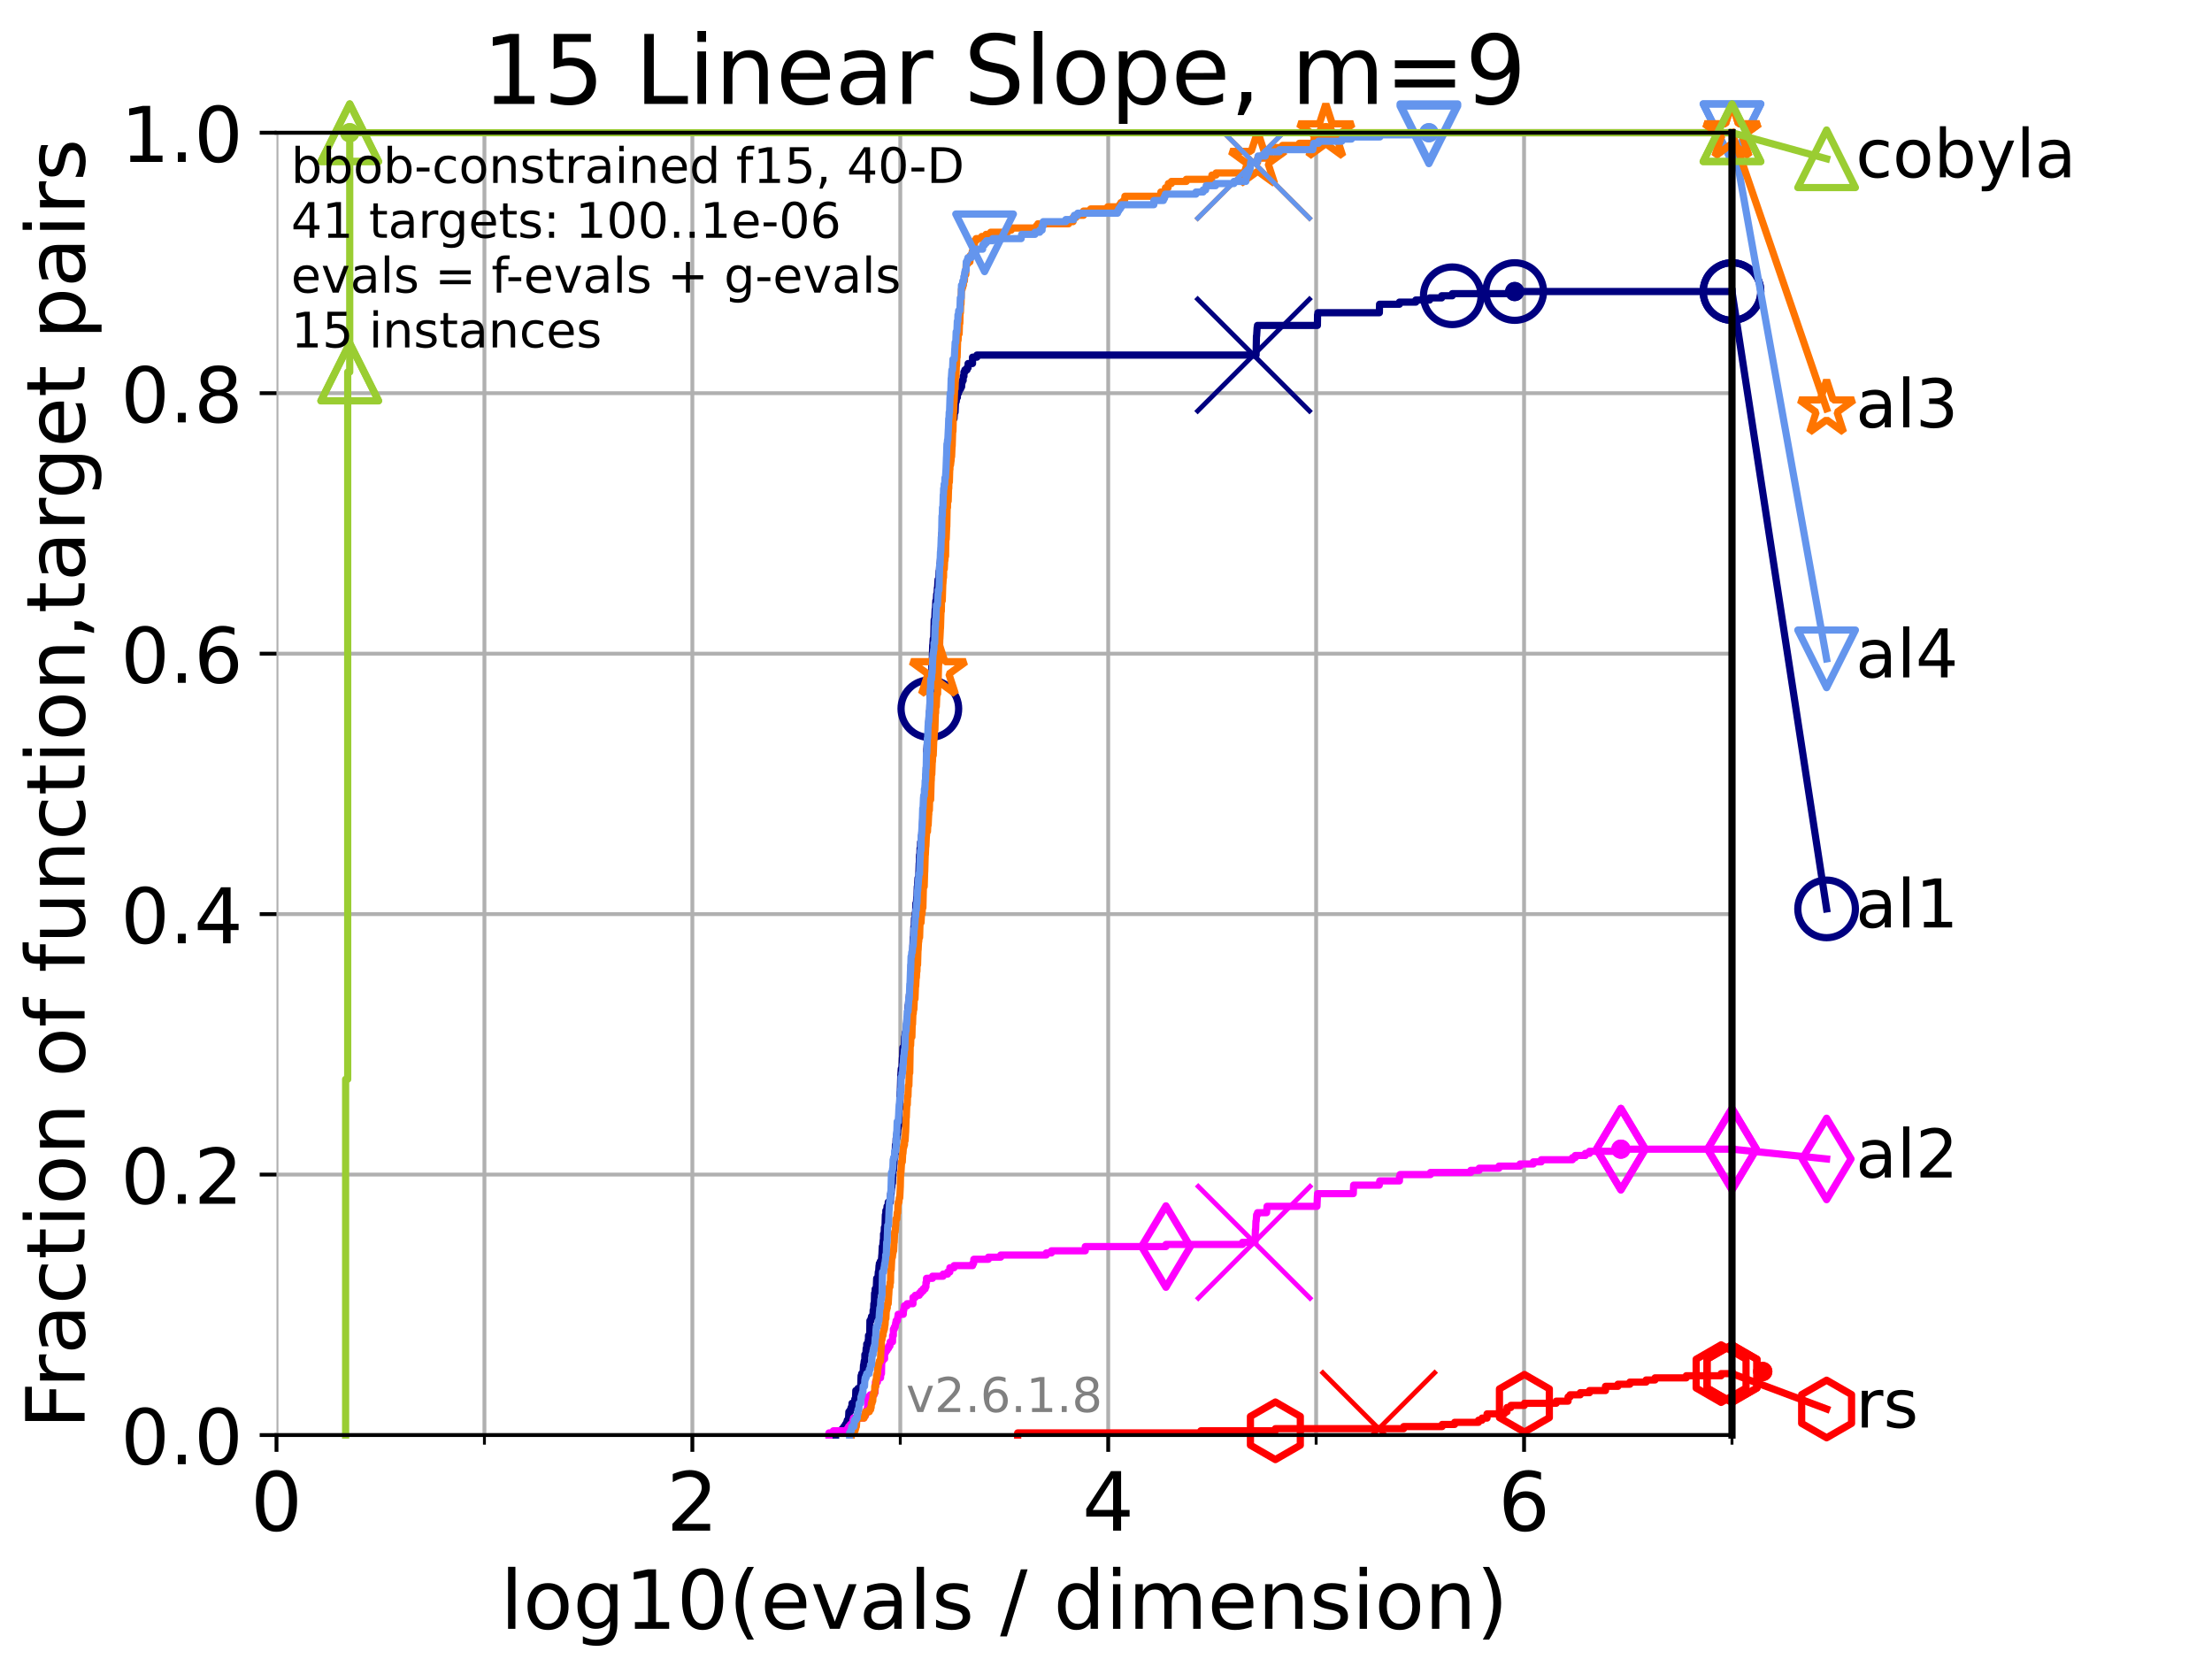 <?xml version="1.0" encoding="utf-8" standalone="no"?>
<!DOCTYPE svg PUBLIC "-//W3C//DTD SVG 1.1//EN"
  "http://www.w3.org/Graphics/SVG/1.1/DTD/svg11.dtd">
<!-- Created with matplotlib (https://matplotlib.org/) -->
<svg height="345.6pt" version="1.1" viewBox="0 0 460.8 345.6" width="460.8pt" xmlns="http://www.w3.org/2000/svg" xmlns:xlink="http://www.w3.org/1999/xlink">
 <defs>
  <style type="text/css">*{stroke-linecap:butt;stroke-linejoin:round;}</style>
 </defs>
 <g id="figure_1">
  <g id="patch_1">
   <path d="M 0 345.6 
L 460.8 345.6 
L 460.8 0 
L 0 0 
z
" style="fill:#ffffff;"/>
  </g>
  <g id="axes_1">
   <g id="patch_2">
    <path d="M 57.6 298.944 
L 360.806 298.944 
L 360.806 27.648 
L 57.6 27.648 
z
" style="fill:#ffffff;"/>
   </g>
   <g id="matplotlib.axis_1">
    <g id="xtick_1">
     <g id="line2d_1">
      <path clip-path="url(#p0055d446ba)" d="M 57.6 298.944 
L 57.6 27.648 
" style="fill:none;stroke:#b0b0b0;stroke-linecap:square;stroke-width:0.8;"/>
     </g>
     <g id="line2d_2">
      <defs>
       <path d="M 0 0 
L 0 3.5 
" id="m045023b5bd" style="stroke:#000000;stroke-width:0.8;"/>
      </defs>
      <g>
       <use style="stroke:#000000;stroke-width:0.8;" x="57.6" xlink:href="#m045023b5bd" y="298.944"/>
      </g>
     </g>
     <g id="text_1">
      <!-- 0 -->
      <g transform="translate(52.192 318.861)scale(0.17 -0.17)">
       <defs>
        <path d="M 31.781 66.406 
Q 24.172 66.406 20.328 58.906 
Q 16.5 51.422 16.5 36.375 
Q 16.5 21.391 20.328 13.891 
Q 24.172 6.391 31.781 6.391 
Q 39.453 6.391 43.281 13.891 
Q 47.125 21.391 47.125 36.375 
Q 47.125 51.422 43.281 58.906 
Q 39.453 66.406 31.781 66.406 
z
M 31.781 74.219 
Q 44.047 74.219 50.516 64.516 
Q 56.984 54.828 56.984 36.375 
Q 56.984 17.969 50.516 8.266 
Q 44.047 -1.422 31.781 -1.422 
Q 19.531 -1.422 13.062 8.266 
Q 6.594 17.969 6.594 36.375 
Q 6.594 54.828 13.062 64.516 
Q 19.531 74.219 31.781 74.219 
z
" id="DejaVuSans-48"/>
       </defs>
       <use xlink:href="#DejaVuSans-48"/>
      </g>
     </g>
    </g>
    <g id="xtick_2">
     <g id="line2d_3">
      <path clip-path="url(#p0055d446ba)" d="M 144.23 298.944 
L 144.23 27.648 
" style="fill:none;stroke:#b0b0b0;stroke-linecap:square;stroke-width:0.8;"/>
     </g>
     <g id="line2d_4">
      <g>
       <use style="stroke:#000000;stroke-width:0.8;" x="144.23" xlink:href="#m045023b5bd" y="298.944"/>
      </g>
     </g>
     <g id="text_2">
      <!-- 2 -->
      <g transform="translate(138.822 318.861)scale(0.17 -0.17)">
       <defs>
        <path d="M 19.188 8.297 
L 53.609 8.297 
L 53.609 0 
L 7.328 0 
L 7.328 8.297 
Q 12.938 14.109 22.625 23.891 
Q 32.328 33.688 34.812 36.531 
Q 39.547 41.844 41.422 45.531 
Q 43.312 49.219 43.312 52.781 
Q 43.312 58.594 39.234 62.25 
Q 35.156 65.922 28.609 65.922 
Q 23.969 65.922 18.812 64.312 
Q 13.672 62.703 7.812 59.422 
L 7.812 69.391 
Q 13.766 71.781 18.938 73 
Q 24.125 74.219 28.422 74.219 
Q 39.75 74.219 46.484 68.547 
Q 53.219 62.891 53.219 53.422 
Q 53.219 48.922 51.531 44.891 
Q 49.859 40.875 45.406 35.406 
Q 44.188 33.984 37.641 27.219 
Q 31.109 20.453 19.188 8.297 
z
" id="DejaVuSans-50"/>
       </defs>
       <use xlink:href="#DejaVuSans-50"/>
      </g>
     </g>
    </g>
    <g id="xtick_3">
     <g id="line2d_5">
      <path clip-path="url(#p0055d446ba)" d="M 230.861 298.944 
L 230.861 27.648 
" style="fill:none;stroke:#b0b0b0;stroke-linecap:square;stroke-width:0.8;"/>
     </g>
     <g id="line2d_6">
      <g>
       <use style="stroke:#000000;stroke-width:0.8;" x="230.861" xlink:href="#m045023b5bd" y="298.944"/>
      </g>
     </g>
     <g id="text_3">
      <!-- 4 -->
      <g transform="translate(225.453 318.861)scale(0.17 -0.17)">
       <defs>
        <path d="M 37.797 64.312 
L 12.891 25.391 
L 37.797 25.391 
z
M 35.203 72.906 
L 47.609 72.906 
L 47.609 25.391 
L 58.016 25.391 
L 58.016 17.188 
L 47.609 17.188 
L 47.609 0 
L 37.797 0 
L 37.797 17.188 
L 4.891 17.188 
L 4.891 26.703 
z
" id="DejaVuSans-52"/>
       </defs>
       <use xlink:href="#DejaVuSans-52"/>
      </g>
     </g>
    </g>
    <g id="xtick_4">
     <g id="line2d_7">
      <path clip-path="url(#p0055d446ba)" d="M 317.491 298.944 
L 317.491 27.648 
" style="fill:none;stroke:#b0b0b0;stroke-linecap:square;stroke-width:0.8;"/>
     </g>
     <g id="line2d_8">
      <g>
       <use style="stroke:#000000;stroke-width:0.8;" x="317.491" xlink:href="#m045023b5bd" y="298.944"/>
      </g>
     </g>
     <g id="text_4">
      <!-- 6 -->
      <g transform="translate(312.083 318.861)scale(0.17 -0.17)">
       <defs>
        <path d="M 33.016 40.375 
Q 26.375 40.375 22.484 35.828 
Q 18.609 31.297 18.609 23.391 
Q 18.609 15.531 22.484 10.953 
Q 26.375 6.391 33.016 6.391 
Q 39.656 6.391 43.531 10.953 
Q 47.406 15.531 47.406 23.391 
Q 47.406 31.297 43.531 35.828 
Q 39.656 40.375 33.016 40.375 
z
M 52.594 71.297 
L 52.594 62.312 
Q 48.875 64.062 45.094 64.984 
Q 41.312 65.922 37.594 65.922 
Q 27.828 65.922 22.672 59.328 
Q 17.531 52.734 16.797 39.406 
Q 19.672 43.656 24.016 45.922 
Q 28.375 48.188 33.594 48.188 
Q 44.578 48.188 50.953 41.516 
Q 57.328 34.859 57.328 23.391 
Q 57.328 12.156 50.688 5.359 
Q 44.047 -1.422 33.016 -1.422 
Q 20.359 -1.422 13.672 8.266 
Q 6.984 17.969 6.984 36.375 
Q 6.984 53.656 15.188 63.938 
Q 23.391 74.219 37.203 74.219 
Q 40.922 74.219 44.703 73.484 
Q 48.484 72.75 52.594 71.297 
z
" id="DejaVuSans-54"/>
       </defs>
       <use xlink:href="#DejaVuSans-54"/>
      </g>
     </g>
    </g>
    <g id="xtick_5">
     <g id="line2d_9">
      <path clip-path="url(#p0055d446ba)" d="M 100.915 298.944 
L 100.915 27.648 
" style="fill:none;stroke:#b0b0b0;stroke-linecap:square;stroke-width:0.8;"/>
     </g>
     <g id="line2d_10">
      <defs>
       <path d="M 0 0 
L 0 2 
" id="mb59ee621e2" style="stroke:#000000;stroke-width:0.6;"/>
      </defs>
      <g>
       <use style="stroke:#000000;stroke-width:0.6;" x="100.915" xlink:href="#mb59ee621e2" y="298.944"/>
      </g>
     </g>
    </g>
    <g id="xtick_6">
     <g id="line2d_11">
      <path clip-path="url(#p0055d446ba)" d="M 187.546 298.944 
L 187.546 27.648 
" style="fill:none;stroke:#b0b0b0;stroke-linecap:square;stroke-width:0.8;"/>
     </g>
     <g id="line2d_12">
      <g>
       <use style="stroke:#000000;stroke-width:0.6;" x="187.546" xlink:href="#mb59ee621e2" y="298.944"/>
      </g>
     </g>
    </g>
    <g id="xtick_7">
     <g id="line2d_13">
      <path clip-path="url(#p0055d446ba)" d="M 274.176 298.944 
L 274.176 27.648 
" style="fill:none;stroke:#b0b0b0;stroke-linecap:square;stroke-width:0.8;"/>
     </g>
     <g id="line2d_14">
      <g>
       <use style="stroke:#000000;stroke-width:0.6;" x="274.176" xlink:href="#mb59ee621e2" y="298.944"/>
      </g>
     </g>
    </g>
    <g id="xtick_8">
     <g id="line2d_15">
      <path clip-path="url(#p0055d446ba)" d="M 360.806 298.944 
L 360.806 27.648 
" style="fill:none;stroke:#b0b0b0;stroke-linecap:square;stroke-width:0.8;"/>
     </g>
     <g id="line2d_16">
      <g>
       <use style="stroke:#000000;stroke-width:0.6;" x="360.806" xlink:href="#mb59ee621e2" y="298.944"/>
      </g>
     </g>
    </g>
    <g id="text_5">
     <!-- log10(evals / dimension) -->
     <g transform="translate(104.239 339.314)scale(0.17 -0.17)">
      <defs>
       <path d="M 9.422 75.984 
L 18.406 75.984 
L 18.406 0 
L 9.422 0 
z
" id="DejaVuSans-108"/>
       <path d="M 30.609 48.391 
Q 23.391 48.391 19.188 42.75 
Q 14.984 37.109 14.984 27.297 
Q 14.984 17.484 19.156 11.844 
Q 23.344 6.203 30.609 6.203 
Q 37.797 6.203 41.984 11.859 
Q 46.188 17.531 46.188 27.297 
Q 46.188 37.016 41.984 42.703 
Q 37.797 48.391 30.609 48.391 
z
M 30.609 56 
Q 42.328 56 49.016 48.375 
Q 55.719 40.766 55.719 27.297 
Q 55.719 13.875 49.016 6.219 
Q 42.328 -1.422 30.609 -1.422 
Q 18.844 -1.422 12.172 6.219 
Q 5.516 13.875 5.516 27.297 
Q 5.516 40.766 12.172 48.375 
Q 18.844 56 30.609 56 
z
" id="DejaVuSans-111"/>
       <path d="M 45.406 27.984 
Q 45.406 37.75 41.375 43.109 
Q 37.359 48.484 30.078 48.484 
Q 22.859 48.484 18.828 43.109 
Q 14.797 37.75 14.797 27.984 
Q 14.797 18.266 18.828 12.891 
Q 22.859 7.516 30.078 7.516 
Q 37.359 7.516 41.375 12.891 
Q 45.406 18.266 45.406 27.984 
z
M 54.391 6.781 
Q 54.391 -7.172 48.188 -13.984 
Q 42 -20.797 29.203 -20.797 
Q 24.469 -20.797 20.266 -20.094 
Q 16.062 -19.391 12.109 -17.922 
L 12.109 -9.188 
Q 16.062 -11.328 19.922 -12.344 
Q 23.781 -13.375 27.781 -13.375 
Q 36.625 -13.375 41.016 -8.766 
Q 45.406 -4.156 45.406 5.172 
L 45.406 9.625 
Q 42.625 4.781 38.281 2.391 
Q 33.938 0 27.875 0 
Q 17.828 0 11.672 7.656 
Q 5.516 15.328 5.516 27.984 
Q 5.516 40.672 11.672 48.328 
Q 17.828 56 27.875 56 
Q 33.938 56 38.281 53.609 
Q 42.625 51.219 45.406 46.391 
L 45.406 54.688 
L 54.391 54.688 
z
" id="DejaVuSans-103"/>
       <path d="M 12.406 8.297 
L 28.516 8.297 
L 28.516 63.922 
L 10.984 60.406 
L 10.984 69.391 
L 28.422 72.906 
L 38.281 72.906 
L 38.281 8.297 
L 54.391 8.297 
L 54.391 0 
L 12.406 0 
z
" id="DejaVuSans-49"/>
       <path d="M 31 75.875 
Q 24.469 64.656 21.281 53.656 
Q 18.109 42.672 18.109 31.391 
Q 18.109 20.125 21.312 9.062 
Q 24.516 -2 31 -13.188 
L 23.188 -13.188 
Q 15.875 -1.703 12.234 9.375 
Q 8.594 20.453 8.594 31.391 
Q 8.594 42.281 12.203 53.312 
Q 15.828 64.359 23.188 75.875 
z
" id="DejaVuSans-40"/>
       <path d="M 56.203 29.594 
L 56.203 25.203 
L 14.891 25.203 
Q 15.484 15.922 20.484 11.062 
Q 25.484 6.203 34.422 6.203 
Q 39.594 6.203 44.453 7.469 
Q 49.312 8.734 54.109 11.281 
L 54.109 2.781 
Q 49.266 0.734 44.188 -0.344 
Q 39.109 -1.422 33.891 -1.422 
Q 20.797 -1.422 13.156 6.188 
Q 5.516 13.812 5.516 26.812 
Q 5.516 40.234 12.766 48.109 
Q 20.016 56 32.328 56 
Q 43.359 56 49.781 48.891 
Q 56.203 41.797 56.203 29.594 
z
M 47.219 32.234 
Q 47.125 39.594 43.094 43.984 
Q 39.062 48.391 32.422 48.391 
Q 24.906 48.391 20.391 44.141 
Q 15.875 39.891 15.188 32.172 
z
" id="DejaVuSans-101"/>
       <path d="M 2.984 54.688 
L 12.5 54.688 
L 29.594 8.797 
L 46.688 54.688 
L 56.203 54.688 
L 35.688 0 
L 23.484 0 
z
" id="DejaVuSans-118"/>
       <path d="M 34.281 27.484 
Q 23.391 27.484 19.188 25 
Q 14.984 22.516 14.984 16.5 
Q 14.984 11.719 18.141 8.906 
Q 21.297 6.109 26.703 6.109 
Q 34.188 6.109 38.703 11.406 
Q 43.219 16.703 43.219 25.484 
L 43.219 27.484 
z
M 52.203 31.203 
L 52.203 0 
L 43.219 0 
L 43.219 8.297 
Q 40.141 3.328 35.547 0.953 
Q 30.953 -1.422 24.312 -1.422 
Q 15.922 -1.422 10.953 3.297 
Q 6 8.016 6 15.922 
Q 6 25.141 12.172 29.828 
Q 18.359 34.516 30.609 34.516 
L 43.219 34.516 
L 43.219 35.406 
Q 43.219 41.609 39.141 45 
Q 35.062 48.391 27.688 48.391 
Q 23 48.391 18.547 47.266 
Q 14.109 46.141 10.016 43.891 
L 10.016 52.203 
Q 14.938 54.109 19.578 55.047 
Q 24.219 56 28.609 56 
Q 40.484 56 46.344 49.844 
Q 52.203 43.703 52.203 31.203 
z
" id="DejaVuSans-97"/>
       <path d="M 44.281 53.078 
L 44.281 44.578 
Q 40.484 46.531 36.375 47.5 
Q 32.281 48.484 27.875 48.484 
Q 21.188 48.484 17.844 46.438 
Q 14.5 44.391 14.5 40.281 
Q 14.5 37.156 16.891 35.375 
Q 19.281 33.594 26.516 31.984 
L 29.594 31.297 
Q 39.156 29.25 43.188 25.516 
Q 47.219 21.781 47.219 15.094 
Q 47.219 7.469 41.188 3.016 
Q 35.156 -1.422 24.609 -1.422 
Q 20.219 -1.422 15.453 -0.562 
Q 10.688 0.297 5.422 2 
L 5.422 11.281 
Q 10.406 8.688 15.234 7.391 
Q 20.062 6.109 24.812 6.109 
Q 31.156 6.109 34.562 8.281 
Q 37.984 10.453 37.984 14.406 
Q 37.984 18.062 35.516 20.016 
Q 33.062 21.969 24.703 23.781 
L 21.578 24.516 
Q 13.234 26.266 9.516 29.906 
Q 5.812 33.547 5.812 39.891 
Q 5.812 47.609 11.281 51.797 
Q 16.75 56 26.812 56 
Q 31.781 56 36.172 55.266 
Q 40.578 54.547 44.281 53.078 
z
" id="DejaVuSans-115"/>
       <path id="DejaVuSans-32"/>
       <path d="M 25.391 72.906 
L 33.688 72.906 
L 8.297 -9.281 
L 0 -9.281 
z
" id="DejaVuSans-47"/>
       <path d="M 45.406 46.391 
L 45.406 75.984 
L 54.391 75.984 
L 54.391 0 
L 45.406 0 
L 45.406 8.203 
Q 42.578 3.328 38.25 0.953 
Q 33.938 -1.422 27.875 -1.422 
Q 17.969 -1.422 11.734 6.484 
Q 5.516 14.406 5.516 27.297 
Q 5.516 40.188 11.734 48.094 
Q 17.969 56 27.875 56 
Q 33.938 56 38.25 53.625 
Q 42.578 51.266 45.406 46.391 
z
M 14.797 27.297 
Q 14.797 17.391 18.875 11.75 
Q 22.953 6.109 30.078 6.109 
Q 37.203 6.109 41.297 11.75 
Q 45.406 17.391 45.406 27.297 
Q 45.406 37.203 41.297 42.844 
Q 37.203 48.484 30.078 48.484 
Q 22.953 48.484 18.875 42.844 
Q 14.797 37.203 14.797 27.297 
z
" id="DejaVuSans-100"/>
       <path d="M 9.422 54.688 
L 18.406 54.688 
L 18.406 0 
L 9.422 0 
z
M 9.422 75.984 
L 18.406 75.984 
L 18.406 64.594 
L 9.422 64.594 
z
" id="DejaVuSans-105"/>
       <path d="M 52 44.188 
Q 55.375 50.25 60.062 53.125 
Q 64.75 56 71.094 56 
Q 79.641 56 84.281 50.016 
Q 88.922 44.047 88.922 33.016 
L 88.922 0 
L 79.891 0 
L 79.891 32.719 
Q 79.891 40.578 77.094 44.375 
Q 74.312 48.188 68.609 48.188 
Q 61.625 48.188 57.562 43.547 
Q 53.516 38.922 53.516 30.906 
L 53.516 0 
L 44.484 0 
L 44.484 32.719 
Q 44.484 40.625 41.703 44.406 
Q 38.922 48.188 33.109 48.188 
Q 26.219 48.188 22.156 43.531 
Q 18.109 38.875 18.109 30.906 
L 18.109 0 
L 9.078 0 
L 9.078 54.688 
L 18.109 54.688 
L 18.109 46.188 
Q 21.188 51.219 25.484 53.609 
Q 29.781 56 35.688 56 
Q 41.656 56 45.828 52.969 
Q 50 49.953 52 44.188 
z
" id="DejaVuSans-109"/>
       <path d="M 54.891 33.016 
L 54.891 0 
L 45.906 0 
L 45.906 32.719 
Q 45.906 40.484 42.875 44.328 
Q 39.844 48.188 33.797 48.188 
Q 26.516 48.188 22.312 43.547 
Q 18.109 38.922 18.109 30.906 
L 18.109 0 
L 9.078 0 
L 9.078 54.688 
L 18.109 54.688 
L 18.109 46.188 
Q 21.344 51.125 25.703 53.562 
Q 30.078 56 35.797 56 
Q 45.219 56 50.047 50.172 
Q 54.891 44.344 54.891 33.016 
z
" id="DejaVuSans-110"/>
       <path d="M 8.016 75.875 
L 15.828 75.875 
Q 23.141 64.359 26.781 53.312 
Q 30.422 42.281 30.422 31.391 
Q 30.422 20.453 26.781 9.375 
Q 23.141 -1.703 15.828 -13.188 
L 8.016 -13.188 
Q 14.5 -2 17.703 9.062 
Q 20.906 20.125 20.906 31.391 
Q 20.906 42.672 17.703 53.656 
Q 14.5 64.656 8.016 75.875 
z
" id="DejaVuSans-41"/>
      </defs>
      <use xlink:href="#DejaVuSans-108"/>
      <use x="27.783" xlink:href="#DejaVuSans-111"/>
      <use x="88.965" xlink:href="#DejaVuSans-103"/>
      <use x="152.441" xlink:href="#DejaVuSans-49"/>
      <use x="216.064" xlink:href="#DejaVuSans-48"/>
      <use x="279.688" xlink:href="#DejaVuSans-40"/>
      <use x="318.701" xlink:href="#DejaVuSans-101"/>
      <use x="380.225" xlink:href="#DejaVuSans-118"/>
      <use x="439.404" xlink:href="#DejaVuSans-97"/>
      <use x="500.684" xlink:href="#DejaVuSans-108"/>
      <use x="528.467" xlink:href="#DejaVuSans-115"/>
      <use x="580.566" xlink:href="#DejaVuSans-32"/>
      <use x="612.354" xlink:href="#DejaVuSans-47"/>
      <use x="646.045" xlink:href="#DejaVuSans-32"/>
      <use x="677.832" xlink:href="#DejaVuSans-100"/>
      <use x="741.309" xlink:href="#DejaVuSans-105"/>
      <use x="769.092" xlink:href="#DejaVuSans-109"/>
      <use x="866.504" xlink:href="#DejaVuSans-101"/>
      <use x="928.027" xlink:href="#DejaVuSans-110"/>
      <use x="991.406" xlink:href="#DejaVuSans-115"/>
      <use x="1043.506" xlink:href="#DejaVuSans-105"/>
      <use x="1071.289" xlink:href="#DejaVuSans-111"/>
      <use x="1132.471" xlink:href="#DejaVuSans-110"/>
      <use x="1195.85" xlink:href="#DejaVuSans-41"/>
     </g>
    </g>
   </g>
   <g id="matplotlib.axis_2">
    <g id="ytick_1">
     <g id="line2d_17">
      <path clip-path="url(#p0055d446ba)" d="M 57.6 298.944 
L 360.806 298.944 
" style="fill:none;stroke:#b0b0b0;stroke-linecap:square;stroke-width:0.8;"/>
     </g>
     <g id="line2d_18">
      <defs>
       <path d="M 0 0 
L -3.5 0 
" id="mde76a2d4a6" style="stroke:#000000;stroke-width:0.8;"/>
      </defs>
      <g>
       <use style="stroke:#000000;stroke-width:0.8;" x="57.6" xlink:href="#mde76a2d4a6" y="298.944"/>
      </g>
     </g>
     <g id="text_6">
      <!-- 0.0 -->
      <g transform="translate(25.155 305.023)scale(0.16 -0.16)">
       <defs>
        <path d="M 10.688 12.406 
L 21 12.406 
L 21 0 
L 10.688 0 
z
" id="DejaVuSans-46"/>
       </defs>
       <use xlink:href="#DejaVuSans-48"/>
       <use x="63.623" xlink:href="#DejaVuSans-46"/>
       <use x="95.41" xlink:href="#DejaVuSans-48"/>
      </g>
     </g>
    </g>
    <g id="ytick_2">
     <g id="line2d_19">
      <path clip-path="url(#p0055d446ba)" d="M 57.6 244.685 
L 360.806 244.685 
" style="fill:none;stroke:#b0b0b0;stroke-linecap:square;stroke-width:0.8;"/>
     </g>
     <g id="line2d_20">
      <g>
       <use style="stroke:#000000;stroke-width:0.8;" x="57.6" xlink:href="#mde76a2d4a6" y="244.685"/>
      </g>
     </g>
     <g id="text_7">
      <!-- 0.2 -->
      <g transform="translate(25.155 250.764)scale(0.16 -0.16)">
       <use xlink:href="#DejaVuSans-48"/>
       <use x="63.623" xlink:href="#DejaVuSans-46"/>
       <use x="95.41" xlink:href="#DejaVuSans-50"/>
      </g>
     </g>
    </g>
    <g id="ytick_3">
     <g id="line2d_21">
      <path clip-path="url(#p0055d446ba)" d="M 57.6 190.426 
L 360.806 190.426 
" style="fill:none;stroke:#b0b0b0;stroke-linecap:square;stroke-width:0.8;"/>
     </g>
     <g id="line2d_22">
      <g>
       <use style="stroke:#000000;stroke-width:0.8;" x="57.6" xlink:href="#mde76a2d4a6" y="190.426"/>
      </g>
     </g>
     <g id="text_8">
      <!-- 0.4 -->
      <g transform="translate(25.155 196.504)scale(0.16 -0.16)">
       <use xlink:href="#DejaVuSans-48"/>
       <use x="63.623" xlink:href="#DejaVuSans-46"/>
       <use x="95.41" xlink:href="#DejaVuSans-52"/>
      </g>
     </g>
    </g>
    <g id="ytick_4">
     <g id="line2d_23">
      <path clip-path="url(#p0055d446ba)" d="M 57.6 136.166 
L 360.806 136.166 
" style="fill:none;stroke:#b0b0b0;stroke-linecap:square;stroke-width:0.8;"/>
     </g>
     <g id="line2d_24">
      <g>
       <use style="stroke:#000000;stroke-width:0.8;" x="57.6" xlink:href="#mde76a2d4a6" y="136.166"/>
      </g>
     </g>
     <g id="text_9">
      <!-- 0.6 -->
      <g transform="translate(25.155 142.245)scale(0.16 -0.16)">
       <use xlink:href="#DejaVuSans-48"/>
       <use x="63.623" xlink:href="#DejaVuSans-46"/>
       <use x="95.41" xlink:href="#DejaVuSans-54"/>
      </g>
     </g>
    </g>
    <g id="ytick_5">
     <g id="line2d_25">
      <path clip-path="url(#p0055d446ba)" d="M 57.6 81.907 
L 360.806 81.907 
" style="fill:none;stroke:#b0b0b0;stroke-linecap:square;stroke-width:0.8;"/>
     </g>
     <g id="line2d_26">
      <g>
       <use style="stroke:#000000;stroke-width:0.8;" x="57.6" xlink:href="#mde76a2d4a6" y="81.907"/>
      </g>
     </g>
     <g id="text_10">
      <!-- 0.8 -->
      <g transform="translate(25.155 87.986)scale(0.16 -0.16)">
       <defs>
        <path d="M 31.781 34.625 
Q 24.75 34.625 20.719 30.859 
Q 16.703 27.094 16.703 20.516 
Q 16.703 13.922 20.719 10.156 
Q 24.75 6.391 31.781 6.391 
Q 38.812 6.391 42.859 10.172 
Q 46.922 13.969 46.922 20.516 
Q 46.922 27.094 42.891 30.859 
Q 38.875 34.625 31.781 34.625 
z
M 21.922 38.812 
Q 15.578 40.375 12.031 44.719 
Q 8.5 49.078 8.5 55.328 
Q 8.5 64.062 14.719 69.141 
Q 20.953 74.219 31.781 74.219 
Q 42.672 74.219 48.875 69.141 
Q 55.078 64.062 55.078 55.328 
Q 55.078 49.078 51.531 44.719 
Q 48 40.375 41.703 38.812 
Q 48.828 37.156 52.797 32.312 
Q 56.781 27.484 56.781 20.516 
Q 56.781 9.906 50.312 4.234 
Q 43.844 -1.422 31.781 -1.422 
Q 19.734 -1.422 13.25 4.234 
Q 6.781 9.906 6.781 20.516 
Q 6.781 27.484 10.781 32.312 
Q 14.797 37.156 21.922 38.812 
z
M 18.312 54.391 
Q 18.312 48.734 21.844 45.562 
Q 25.391 42.391 31.781 42.391 
Q 38.141 42.391 41.719 45.562 
Q 45.312 48.734 45.312 54.391 
Q 45.312 60.062 41.719 63.234 
Q 38.141 66.406 31.781 66.406 
Q 25.391 66.406 21.844 63.234 
Q 18.312 60.062 18.312 54.391 
z
" id="DejaVuSans-56"/>
       </defs>
       <use xlink:href="#DejaVuSans-48"/>
       <use x="63.623" xlink:href="#DejaVuSans-46"/>
       <use x="95.41" xlink:href="#DejaVuSans-56"/>
      </g>
     </g>
    </g>
    <g id="ytick_6">
     <g id="line2d_27">
      <path clip-path="url(#p0055d446ba)" d="M 57.6 27.648 
L 360.806 27.648 
" style="fill:none;stroke:#b0b0b0;stroke-linecap:square;stroke-width:0.8;"/>
     </g>
     <g id="line2d_28">
      <g>
       <use style="stroke:#000000;stroke-width:0.8;" x="57.6" xlink:href="#mde76a2d4a6" y="27.648"/>
      </g>
     </g>
     <g id="text_11">
      <!-- 1.0 -->
      <g transform="translate(25.155 33.727)scale(0.16 -0.16)">
       <use xlink:href="#DejaVuSans-49"/>
       <use x="63.623" xlink:href="#DejaVuSans-46"/>
       <use x="95.41" xlink:href="#DejaVuSans-48"/>
      </g>
     </g>
    </g>
    <g id="text_12">
     <!-- Fraction of function,target pairs -->
     <g transform="translate(17.62 297.681)rotate(-90)scale(0.17 -0.17)">
      <defs>
       <path d="M 9.812 72.906 
L 51.703 72.906 
L 51.703 64.594 
L 19.672 64.594 
L 19.672 43.109 
L 48.578 43.109 
L 48.578 34.812 
L 19.672 34.812 
L 19.672 0 
L 9.812 0 
z
" id="DejaVuSans-70"/>
       <path d="M 41.109 46.297 
Q 39.594 47.172 37.812 47.578 
Q 36.031 48 33.891 48 
Q 26.266 48 22.188 43.047 
Q 18.109 38.094 18.109 28.812 
L 18.109 0 
L 9.078 0 
L 9.078 54.688 
L 18.109 54.688 
L 18.109 46.188 
Q 20.953 51.172 25.484 53.578 
Q 30.031 56 36.531 56 
Q 37.453 56 38.578 55.875 
Q 39.703 55.766 41.062 55.516 
z
" id="DejaVuSans-114"/>
       <path d="M 48.781 52.594 
L 48.781 44.188 
Q 44.969 46.297 41.141 47.344 
Q 37.312 48.391 33.406 48.391 
Q 24.656 48.391 19.812 42.844 
Q 14.984 37.312 14.984 27.297 
Q 14.984 17.281 19.812 11.734 
Q 24.656 6.203 33.406 6.203 
Q 37.312 6.203 41.141 7.25 
Q 44.969 8.297 48.781 10.406 
L 48.781 2.094 
Q 45.016 0.344 40.984 -0.531 
Q 36.969 -1.422 32.422 -1.422 
Q 20.062 -1.422 12.781 6.344 
Q 5.516 14.109 5.516 27.297 
Q 5.516 40.672 12.859 48.328 
Q 20.219 56 33.016 56 
Q 37.156 56 41.109 55.141 
Q 45.062 54.297 48.781 52.594 
z
" id="DejaVuSans-99"/>
       <path d="M 18.312 70.219 
L 18.312 54.688 
L 36.812 54.688 
L 36.812 47.703 
L 18.312 47.703 
L 18.312 18.016 
Q 18.312 11.328 20.141 9.422 
Q 21.969 7.516 27.594 7.516 
L 36.812 7.516 
L 36.812 0 
L 27.594 0 
Q 17.188 0 13.234 3.875 
Q 9.281 7.766 9.281 18.016 
L 9.281 47.703 
L 2.688 47.703 
L 2.688 54.688 
L 9.281 54.688 
L 9.281 70.219 
z
" id="DejaVuSans-116"/>
       <path d="M 37.109 75.984 
L 37.109 68.5 
L 28.516 68.5 
Q 23.688 68.5 21.797 66.547 
Q 19.922 64.594 19.922 59.516 
L 19.922 54.688 
L 34.719 54.688 
L 34.719 47.703 
L 19.922 47.703 
L 19.922 0 
L 10.891 0 
L 10.891 47.703 
L 2.297 47.703 
L 2.297 54.688 
L 10.891 54.688 
L 10.891 58.5 
Q 10.891 67.625 15.141 71.797 
Q 19.391 75.984 28.609 75.984 
z
" id="DejaVuSans-102"/>
       <path d="M 8.5 21.578 
L 8.5 54.688 
L 17.484 54.688 
L 17.484 21.922 
Q 17.484 14.156 20.5 10.266 
Q 23.531 6.391 29.594 6.391 
Q 36.859 6.391 41.078 11.031 
Q 45.312 15.672 45.312 23.688 
L 45.312 54.688 
L 54.297 54.688 
L 54.297 0 
L 45.312 0 
L 45.312 8.406 
Q 42.047 3.422 37.719 1 
Q 33.406 -1.422 27.688 -1.422 
Q 18.266 -1.422 13.375 4.438 
Q 8.5 10.297 8.5 21.578 
z
M 31.109 56 
z
" id="DejaVuSans-117"/>
       <path d="M 11.719 12.406 
L 22.016 12.406 
L 22.016 4 
L 14.016 -11.625 
L 7.719 -11.625 
L 11.719 4 
z
" id="DejaVuSans-44"/>
       <path d="M 18.109 8.203 
L 18.109 -20.797 
L 9.078 -20.797 
L 9.078 54.688 
L 18.109 54.688 
L 18.109 46.391 
Q 20.953 51.266 25.266 53.625 
Q 29.594 56 35.594 56 
Q 45.562 56 51.781 48.094 
Q 58.016 40.188 58.016 27.297 
Q 58.016 14.406 51.781 6.484 
Q 45.562 -1.422 35.594 -1.422 
Q 29.594 -1.422 25.266 0.953 
Q 20.953 3.328 18.109 8.203 
z
M 48.688 27.297 
Q 48.688 37.203 44.609 42.844 
Q 40.531 48.484 33.406 48.484 
Q 26.266 48.484 22.188 42.844 
Q 18.109 37.203 18.109 27.297 
Q 18.109 17.391 22.188 11.75 
Q 26.266 6.109 33.406 6.109 
Q 40.531 6.109 44.609 11.75 
Q 48.688 17.391 48.688 27.297 
z
" id="DejaVuSans-112"/>
      </defs>
      <use xlink:href="#DejaVuSans-70"/>
      <use x="50.27" xlink:href="#DejaVuSans-114"/>
      <use x="91.383" xlink:href="#DejaVuSans-97"/>
      <use x="152.662" xlink:href="#DejaVuSans-99"/>
      <use x="207.643" xlink:href="#DejaVuSans-116"/>
      <use x="246.852" xlink:href="#DejaVuSans-105"/>
      <use x="274.635" xlink:href="#DejaVuSans-111"/>
      <use x="335.816" xlink:href="#DejaVuSans-110"/>
      <use x="399.195" xlink:href="#DejaVuSans-32"/>
      <use x="430.982" xlink:href="#DejaVuSans-111"/>
      <use x="492.164" xlink:href="#DejaVuSans-102"/>
      <use x="527.369" xlink:href="#DejaVuSans-32"/>
      <use x="559.156" xlink:href="#DejaVuSans-102"/>
      <use x="594.361" xlink:href="#DejaVuSans-117"/>
      <use x="657.74" xlink:href="#DejaVuSans-110"/>
      <use x="721.119" xlink:href="#DejaVuSans-99"/>
      <use x="776.1" xlink:href="#DejaVuSans-116"/>
      <use x="815.309" xlink:href="#DejaVuSans-105"/>
      <use x="843.092" xlink:href="#DejaVuSans-111"/>
      <use x="904.273" xlink:href="#DejaVuSans-110"/>
      <use x="967.652" xlink:href="#DejaVuSans-44"/>
      <use x="999.439" xlink:href="#DejaVuSans-116"/>
      <use x="1038.648" xlink:href="#DejaVuSans-97"/>
      <use x="1099.928" xlink:href="#DejaVuSans-114"/>
      <use x="1139.291" xlink:href="#DejaVuSans-103"/>
      <use x="1202.768" xlink:href="#DejaVuSans-101"/>
      <use x="1264.291" xlink:href="#DejaVuSans-116"/>
      <use x="1303.5" xlink:href="#DejaVuSans-32"/>
      <use x="1335.287" xlink:href="#DejaVuSans-112"/>
      <use x="1398.764" xlink:href="#DejaVuSans-97"/>
      <use x="1460.043" xlink:href="#DejaVuSans-105"/>
      <use x="1487.826" xlink:href="#DejaVuSans-114"/>
      <use x="1528.939" xlink:href="#DejaVuSans-115"/>
     </g>
    </g>
   </g>
   <g id="line2d_29">
    <defs>
     <path d="M 0 1.5 
C 0.398 1.5 0.779 1.342 1.061 1.061 
C 1.342 0.779 1.5 0.398 1.5 0 
C 1.5 -0.398 1.342 -0.779 1.061 -1.061 
C 0.779 -1.342 0.398 -1.5 0 -1.5 
C -0.398 -1.5 -0.779 -1.342 -1.061 -1.061 
C -1.342 -0.779 -1.5 -0.398 -1.5 0 
C -1.5 0.398 -1.342 0.779 -1.061 1.061 
C -0.779 1.342 -0.398 1.5 0 1.5 
z
" id="m8563901232" style="stroke:#000080;"/>
    </defs>
    <g>
     <use style="fill:#000080;stroke:#000080;" x="315.541" xlink:href="#m8563901232" y="60.733"/>
     <use style="fill:#000080;stroke:#000080;" x="315.541" xlink:href="#m8563901232" y="60.733"/>
    </g>
   </g>
   <g id="line2d_30">
    <path d="M 174.062 298.944 
L 174.062 298.503 
L 175.027 298.503 
L 175.027 298.062 
L 175.456 298.062 
L 175.456 297.621 
L 175.808 297.621 
L 175.808 297.179 
L 176.104 297.179 
L 176.104 296.738 
L 176.36 296.738 
L 176.36 296.297 
L 176.503 296.297 
L 176.503 295.856 
L 176.748 295.856 
L 176.838 294.092 
L 177.14 294.092 
L 177.14 293.65 
L 177.301 293.65 
L 177.301 293.209 
L 177.466 293.209 
L 177.49 292.327 
L 178.053 292.327 
L 178.071 291.445 
L 178.222 291.445 
L 178.28 289.68 
L 178.726 289.68 
L 178.726 289.239 
L 179.283 289.239 
L 179.379 286.592 
L 179.505 286.592 
L 179.505 286.151 
L 179.79 286.151 
L 179.887 284.387 
L 179.927 284.387 
L 180.037 283.504 
L 180.16 283.504 
L 180.169 282.181 
L 180.366 282.181 
L 180.44 280.858 
L 180.554 280.858 
L 180.556 279.975 
L 180.794 279.975 
L 180.881 279.093 
L 180.924 279.093 
L 180.924 278.211 
L 181.181 278.211 
L 181.221 275.123 
L 181.443 275.123 
L 181.443 274.682 
L 181.555 274.682 
L 181.555 274.241 
L 181.844 274.241 
L 181.893 272.917 
L 181.986 272.917 
L 182.034 271.594 
L 182.137 271.594 
L 182.193 269.388 
L 182.302 269.388 
L 182.314 268.506 
L 182.543 268.506 
L 182.628 266.3 
L 182.889 266.3 
L 182.966 264.977 
L 183.04 264.977 
L 183.124 263.653 
L 183.183 263.653 
L 183.183 263.212 
L 183.387 263.212 
L 183.387 262.771 
L 183.603 262.771 
L 183.699 261.448 
L 183.716 261.448 
L 183.793 259.683 
L 183.884 259.683 
L 183.992 258.36 
L 184.043 258.36 
L 184.061 257.036 
L 184.187 257.036 
L 184.229 255.713 
L 184.358 255.713 
L 184.437 253.066 
L 184.527 253.066 
L 184.54 252.184 
L 184.717 252.184 
L 184.786 251.302 
L 185.019 251.302 
L 185.037 250.42 
L 185.461 250.42 
L 185.546 248.655 
L 185.628 248.655 
L 185.738 247.332 
L 185.782 247.332 
L 185.838 246.449 
L 185.918 246.449 
L 185.99 243.803 
L 186.128 243.803 
L 186.21 242.479 
L 186.246 242.479 
L 186.289 241.156 
L 186.379 241.156 
L 186.41 240.273 
L 186.492 240.273 
L 186.535 238.509 
L 186.64 238.509 
L 186.681 237.186 
L 186.787 237.186 
L 186.819 236.303 
L 186.932 236.303 
L 187.034 234.98 
L 187.094 234.98 
L 187.094 234.539 
L 187.214 234.539 
L 187.321 231.01 
L 187.414 231.01 
L 187.517 227.481 
L 187.551 227.481 
L 187.654 223.952 
L 187.669 223.952 
L 187.753 222.628 
L 187.891 222.628 
L 187.976 220.423 
L 188.016 220.423 
L 188.096 218.217 
L 188.362 218.217 
L 188.458 216.011 
L 188.493 216.011 
L 188.601 215.129 
L 188.74 215.129 
L 188.837 213.806 
L 188.858 213.806 
L 188.927 212.482 
L 188.978 212.482 
L 188.978 212.041 
L 189.105 212.041 
L 189.2 209.394 
L 189.246 209.394 
L 189.298 208.512 
L 189.359 208.512 
L 189.446 207.189 
L 189.485 207.189 
L 189.555 206.306 
L 189.607 206.306 
L 189.716 204.542 
L 189.738 204.542 
L 189.808 201.013 
L 189.853 201.013 
L 189.931 199.248 
L 190.022 199.248 
L 190.058 198.366 
L 190.138 198.366 
L 190.24 195.278 
L 190.31 195.278 
L 190.374 193.072 
L 190.45 193.072 
L 190.508 191.308 
L 190.604 191.308 
L 190.706 189.984 
L 190.753 189.984 
L 190.783 188.22 
L 190.898 188.22 
L 190.981 186.897 
L 191.013 186.897 
L 191.095 184.691 
L 191.137 184.691 
L 191.243 182.926 
L 191.38 182.926 
L 191.485 179.838 
L 191.507 179.838 
L 191.564 178.074 
L 191.627 178.074 
L 191.663 176.751 
L 191.763 176.751 
L 191.778 175.427 
L 191.888 175.427 
L 191.975 174.104 
L 192.014 174.104 
L 192.122 172.339 
L 192.148 172.339 
L 192.252 170.575 
L 192.26 170.575 
L 192.37 169.692 
L 192.392 169.692 
L 192.5 166.604 
L 192.537 166.604 
L 192.623 165.281 
L 192.694 165.281 
L 192.801 163.517 
L 192.858 163.517 
L 192.911 161.311 
L 192.971 161.311 
L 193.071 156.017 
L 193.085 156.017 
L 193.154 155.135 
L 193.214 155.135 
L 193.321 153.371 
L 193.33 153.371 
L 193.428 151.165 
L 193.453 151.165 
L 193.539 149.4 
L 193.586 149.4 
L 193.659 148.077 
L 193.705 148.077 
L 193.755 144.548 
L 193.845 144.548 
L 193.954 141.901 
L 194.059 141.901 
L 194.108 137.931 
L 194.199 137.931 
L 194.3 134.402 
L 194.326 134.402 
L 194.411 133.078 
L 194.509 133.078 
L 194.608 129.108 
L 194.726 129.108 
L 194.822 126.903 
L 194.862 126.903 
L 194.952 125.138 
L 195.046 125.138 
L 195.121 123.815 
L 195.197 123.815 
L 195.275 122.491 
L 195.318 122.491 
L 195.416 120.727 
L 195.563 120.727 
L 195.643 118.962 
L 195.69 118.962 
L 195.772 117.639 
L 195.828 117.639 
L 195.936 116.315 
L 196.006 116.315 
L 196.103 114.11 
L 196.128 114.11 
L 196.222 111.022 
L 196.296 111.022 
L 196.296 110.14 
L 196.447 110.14 
L 196.554 105.728 
L 196.609 105.728 
L 196.654 103.082 
L 196.726 103.082 
L 196.835 101.317 
L 196.976 101.317 
L 196.989 99.994 
L 197.122 99.994 
L 197.226 98.229 
L 197.302 98.229 
L 197.385 97.347 
L 197.432 97.347 
L 197.456 96.465 
L 197.579 96.465 
L 197.642 95.582 
L 197.698 95.582 
L 197.75 94.7 
L 197.867 94.7 
L 197.952 93.377 
L 197.996 93.377 
L 198.05 92.053 
L 198.147 92.053 
L 198.25 90.289 
L 198.287 90.289 
L 198.297 89.406 
L 198.427 89.406 
L 198.52 87.201 
L 198.745 87.201 
L 198.835 85.877 
L 198.958 85.877 
L 199.06 83.672 
L 199.19 83.672 
L 199.291 82.789 
L 199.44 82.789 
L 199.44 81.907 
L 199.677 81.907 
L 199.677 81.466 
L 199.84 81.466 
L 199.84 81.025 
L 200.113 81.025 
L 200.113 80.584 
L 200.318 80.584 
L 200.372 79.702 
L 200.441 79.702 
L 200.441 79.26 
L 200.643 79.26 
L 200.643 78.378 
L 200.809 78.378 
L 200.809 77.496 
L 200.999 77.496 
L 200.999 77.055 
L 201.445 77.055 
L 201.445 76.614 
L 201.67 76.614 
L 201.67 75.731 
L 202.594 75.731 
L 202.594 74.408 
L 203.507 74.408 
L 203.507 73.967 
L 261.665 73.967 
L 261.742 69.997 
L 261.777 69.997 
L 261.886 68.232 
L 261.957 68.232 
L 261.957 67.791 
L 274.442 67.791 
L 274.472 65.585 
L 274.556 65.585 
L 274.556 65.144 
L 287.35 65.144 
L 287.387 63.38 
L 291.522 63.38 
L 291.522 62.939 
L 294.934 62.939 
L 294.934 62.497 
L 297.822 62.497 
L 297.822 62.056 
L 300.324 62.056 
L 300.324 61.615 
L 302.536 61.615 
L 302.536 61.174 
L 315.541 61.174 
L 315.541 60.733 
L 360.806 60.733 
L 360.806 60.733 
" style="fill:none;stroke:#000080;stroke-linecap:square;stroke-width:1.5;"/>
   </g>
   <g id="line2d_31">
    <defs>
     <path d="M 0 6 
C 1.591 6 3.117 5.368 4.243 4.243 
C 5.368 3.117 6 1.591 6 0 
C 6 -1.591 5.368 -3.117 4.243 -4.243 
C 3.117 -5.368 1.591 -6 0 -6 
C -1.591 -6 -3.117 -5.368 -4.243 -4.243 
C -5.368 -3.117 -6 -1.591 -6 0 
C -6 1.591 -5.368 3.117 -4.243 4.243 
C -3.117 5.368 -1.591 6 0 6 
z
" id="m02912383f7" style="stroke:#000080;stroke-width:1.5;"/>
    </defs>
    <g>
     <use style="fill-opacity:0;stroke:#000080;stroke-width:1.5;" x="193.705" xlink:href="#m02912383f7" y="147.636"/>
     <use style="fill-opacity:0;stroke:#000080;stroke-width:1.5;" x="302.536" xlink:href="#m02912383f7" y="61.615"/>
     <use style="fill-opacity:0;stroke:#000080;stroke-width:1.5;" x="315.541" xlink:href="#m02912383f7" y="60.733"/>
     <use style="fill-opacity:0;stroke:#000080;stroke-width:1.5;" x="360.806" xlink:href="#m02912383f7" y="60.733"/>
    </g>
   </g>
   <g id="line2d_32">
    <path style="fill:none;stroke:#000080;stroke-linecap:square;stroke-width:1.5;"/>
    <g/>
   </g>
   <g id="line2d_33">
    <path clip-path="url(#p0055d446ba)" d="M 261.139 73.967 
" style="fill:none;stroke:#000080;stroke-linecap:square;stroke-width:1.5;"/>
    <defs>
     <path d="M -12 12 
L 12 -12 
M -12 -12 
L 12 12 
" id="mde2b9515d1" style="stroke:#000080;"/>
    </defs>
    <g clip-path="url(#p0055d446ba)">
     <use style="fill:#000080;stroke:#000080;" x="261.139" xlink:href="#mde2b9515d1" y="73.967"/>
    </g>
   </g>
   <g id="line2d_34">
    <defs>
     <path d="M 0 1.5 
C 0.398 1.5 0.779 1.342 1.061 1.061 
C 1.342 0.779 1.5 0.398 1.5 0 
C 1.5 -0.398 1.342 -0.779 1.061 -1.061 
C 0.779 -1.342 0.398 -1.5 0 -1.5 
C -0.398 -1.5 -0.779 -1.342 -1.061 -1.061 
C -1.342 -0.779 -1.5 -0.398 -1.5 0 
C -1.5 0.398 -1.342 0.779 -1.061 1.061 
C -0.779 1.342 -0.398 1.5 0 1.5 
z
" id="me90515fdca" style="stroke:#ff00ff;"/>
    </defs>
    <g>
     <use style="fill:#ff00ff;stroke:#ff00ff;" x="337.66" xlink:href="#me90515fdca" y="239.391"/>
     <use style="fill:#ff00ff;stroke:#ff00ff;" x="337.66" xlink:href="#me90515fdca" y="239.391"/>
    </g>
   </g>
   <g id="line2d_35">
    <path d="M 172.684 298.944 
L 172.684 298.503 
L 173.6 298.503 
L 173.6 298.062 
L 176.513 298.062 
L 176.513 297.621 
L 176.783 297.621 
L 176.783 297.179 
L 177.146 297.179 
L 177.146 296.738 
L 177.605 296.738 
L 177.673 295.856 
L 177.8 295.856 
L 177.8 295.415 
L 179.935 295.415 
L 179.935 294.974 
L 180.248 294.974 
L 180.248 294.533 
L 180.453 294.533 
L 180.55 293.65 
L 180.711 293.65 
L 180.807 291.004 
L 181.304 291.004 
L 181.304 290.562 
L 182.092 290.562 
L 182.092 290.121 
L 182.289 290.121 
L 182.37 287.916 
L 182.778 287.916 
L 182.834 287.033 
L 183.432 287.033 
L 183.482 286.151 
L 183.625 286.151 
L 183.688 283.504 
L 183.9 283.504 
L 183.9 283.063 
L 184.271 283.063 
L 184.271 281.74 
L 184.508 281.74 
L 184.508 281.299 
L 184.808 281.299 
L 184.808 280.858 
L 185.099 280.858 
L 185.099 280.416 
L 185.379 280.416 
L 185.434 279.534 
L 185.929 279.534 
L 185.943 278.211 
L 186.102 278.211 
L 186.107 276.887 
L 186.308 276.887 
L 186.308 276.446 
L 186.491 276.446 
L 186.586 275.564 
L 186.678 275.564 
L 186.678 275.123 
L 186.935 275.123 
L 187.036 274.241 
L 187.101 274.241 
L 187.101 273.799 
L 188.169 273.799 
L 188.203 272.917 
L 188.282 272.917 
L 188.388 272.035 
L 188.948 272.035 
L 188.948 271.594 
L 190.191 271.594 
L 190.191 270.27 
L 190.673 270.27 
L 190.673 269.829 
L 191.501 269.829 
L 191.501 269.388 
L 191.87 269.388 
L 191.87 268.947 
L 192.307 268.947 
L 192.307 268.506 
L 192.719 268.506 
L 192.719 268.065 
L 192.894 268.065 
L 192.894 267.183 
L 193.01 267.183 
L 193.01 266.3 
L 194.253 266.3 
L 194.253 265.859 
L 196.466 265.859 
L 196.466 265.418 
L 197.41 265.418 
L 197.41 264.977 
L 197.872 264.977 
L 197.872 264.095 
L 198.746 264.095 
L 198.746 263.653 
L 202.606 263.653 
L 202.606 263.212 
L 202.82 263.212 
L 202.865 262.33 
L 205.903 262.33 
L 205.903 261.889 
L 208.467 261.889 
L 208.467 261.448 
L 217.962 261.448 
L 217.962 261.007 
L 219.03 261.007 
L 219.03 260.566 
L 226.082 260.566 
L 226.082 259.683 
L 242.889 259.683 
L 242.889 259.242 
L 258.826 259.242 
L 258.826 258.801 
L 261.44 258.801 
L 261.527 256.154 
L 261.573 256.154 
L 261.633 254.39 
L 261.685 254.39 
L 261.777 253.066 
L 261.968 253.066 
L 261.968 252.625 
L 263.85 252.625 
L 263.957 251.302 
L 274.351 251.302 
L 274.445 249.096 
L 274.482 249.096 
L 274.482 248.655 
L 281.912 248.655 
L 281.986 246.89 
L 287.327 246.89 
L 287.421 246.008 
L 291.528 246.008 
L 291.539 245.126 
L 291.66 245.126 
L 291.66 244.685 
L 297.995 244.685 
L 297.995 244.244 
L 306.4 244.244 
L 306.4 243.803 
L 308.143 243.803 
L 308.143 243.361 
L 312.261 243.361 
L 312.261 242.92 
L 316.651 242.92 
L 316.651 242.479 
L 319.415 242.479 
L 319.415 242.038 
L 321.071 242.038 
L 321.071 241.597 
L 327.568 241.597 
L 327.568 241.156 
L 328.151 241.156 
L 328.151 240.715 
L 330.25 240.715 
L 330.25 240.273 
L 331.119 240.273 
L 331.119 239.832 
L 337.66 239.832 
L 337.66 239.391 
L 360.806 239.391 
L 360.806 239.391 
" style="fill:none;stroke:#ff00ff;stroke-linecap:square;stroke-width:1.5;"/>
   </g>
   <g id="line2d_36">
    <defs>
     <path d="M -0 8.485 
L 5.091 0 
L 0 -8.485 
L -5.091 -0 
z
" id="m06804b1a4a" style="stroke:#ff00ff;stroke-linejoin:miter;stroke-width:1.5;"/>
    </defs>
    <g>
     <use style="fill-opacity:0;stroke:#ff00ff;stroke-linejoin:miter;stroke-width:1.5;" x="242.889" xlink:href="#m06804b1a4a" y="259.683"/>
     <use style="fill-opacity:0;stroke:#ff00ff;stroke-linejoin:miter;stroke-width:1.5;" x="337.66" xlink:href="#m06804b1a4a" y="239.391"/>
     <use style="fill-opacity:0;stroke:#ff00ff;stroke-linejoin:miter;stroke-width:1.5;" x="337.66" xlink:href="#m06804b1a4a" y="239.391"/>
     <use style="fill-opacity:0;stroke:#ff00ff;stroke-linejoin:miter;stroke-width:1.5;" x="360.806" xlink:href="#m06804b1a4a" y="239.391"/>
    </g>
   </g>
   <g id="line2d_37">
    <path style="fill:none;stroke:#ff00ff;stroke-linecap:square;stroke-width:1.5;"/>
    <g/>
   </g>
   <g id="line2d_38">
    <path clip-path="url(#p0055d446ba)" d="M 261.26 258.801 
" style="fill:none;stroke:#ff00ff;stroke-linecap:square;stroke-width:1.5;"/>
    <defs>
     <path d="M -12 12 
L 12 -12 
M -12 -12 
L 12 12 
" id="mc61db7a2dd" style="stroke:#ff00ff;"/>
    </defs>
    <g clip-path="url(#p0055d446ba)">
     <use style="fill:#ff00ff;stroke:#ff00ff;" x="261.26" xlink:href="#mc61db7a2dd" y="258.801"/>
    </g>
   </g>
   <g id="line2d_39">
    <defs>
     <path d="M 0 1.5 
C 0.398 1.5 0.779 1.342 1.061 1.061 
C 1.342 0.779 1.5 0.398 1.5 0 
C 1.5 -0.398 1.342 -0.779 1.061 -1.061 
C 0.779 -1.342 0.398 -1.5 0 -1.5 
C -0.398 -1.5 -0.779 -1.342 -1.061 -1.061 
C -1.342 -0.779 -1.5 -0.398 -1.5 0 
C -1.5 0.398 -1.342 0.779 -1.061 1.061 
C -0.779 1.342 -0.398 1.5 0 1.5 
z
" id="m45d653f02f" style="stroke:#ff7500;"/>
    </defs>
    <g>
     <use style="fill:#ff7500;stroke:#ff7500;" x="276.196" xlink:href="#m45d653f02f" y="27.648"/>
     <use style="fill:#ff7500;stroke:#ff7500;" x="276.196" xlink:href="#m45d653f02f" y="27.648"/>
    </g>
   </g>
   <g id="line2d_40">
    <path d="M 177.33 298.944 
L 177.33 298.503 
L 177.692 298.503 
L 177.692 298.062 
L 178.123 298.062 
L 178.123 297.621 
L 178.257 297.621 
L 178.257 297.179 
L 178.4 297.179 
L 178.499 295.856 
L 178.554 295.856 
L 178.554 295.415 
L 179.996 295.415 
L 179.996 294.974 
L 180.225 294.974 
L 180.287 294.092 
L 181.093 294.092 
L 181.093 293.65 
L 181.361 293.65 
L 181.361 293.209 
L 181.476 293.209 
L 181.519 292.327 
L 181.656 292.327 
L 181.656 291.886 
L 181.806 291.886 
L 181.887 290.562 
L 182.024 290.562 
L 182.024 290.121 
L 182.202 290.121 
L 182.232 288.798 
L 182.438 288.798 
L 182.473 287.475 
L 182.586 287.475 
L 182.59 286.592 
L 182.705 286.592 
L 182.705 286.151 
L 182.822 286.151 
L 182.869 284.828 
L 182.972 284.828 
L 183.062 283.946 
L 183.183 283.946 
L 183.183 283.504 
L 183.414 283.504 
L 183.524 280.858 
L 183.565 280.858 
L 183.637 279.093 
L 183.73 279.093 
L 183.8 278.211 
L 183.943 278.211 
L 184.014 277.329 
L 184.109 277.329 
L 184.109 276.887 
L 184.237 276.887 
L 184.341 276.005 
L 184.37 276.005 
L 184.446 274.682 
L 184.554 274.682 
L 184.629 272.917 
L 184.724 272.917 
L 184.724 272.476 
L 184.835 272.476 
L 184.856 271.594 
L 185.031 271.594 
L 185.131 269.829 
L 185.144 269.829 
L 185.244 268.065 
L 185.391 268.065 
L 185.413 267.183 
L 185.506 267.183 
L 185.554 264.536 
L 185.657 264.536 
L 185.762 262.33 
L 185.779 262.33 
L 185.779 261.889 
L 185.907 261.889 
L 185.995 261.007 
L 186.037 261.007 
L 186.037 260.566 
L 186.161 260.566 
L 186.247 258.801 
L 186.288 258.801 
L 186.369 256.595 
L 186.48 256.595 
L 186.574 255.272 
L 186.6 255.272 
L 186.627 253.949 
L 186.828 253.949 
L 186.906 252.625 
L 187.011 252.625 
L 187.056 250.861 
L 187.131 250.861 
L 187.131 250.42 
L 187.267 250.42 
L 187.332 249.537 
L 187.436 249.537 
L 187.542 247.332 
L 187.548 247.332 
L 187.614 244.244 
L 187.692 244.244 
L 187.794 242.479 
L 187.811 242.479 
L 187.811 242.038 
L 187.967 242.038 
L 188.049 240.273 
L 188.106 240.273 
L 188.204 238.95 
L 188.296 238.95 
L 188.296 238.509 
L 188.421 238.509 
L 188.425 237.627 
L 188.547 237.627 
L 188.649 235.862 
L 188.66 235.862 
L 188.764 232.774 
L 188.803 232.774 
L 188.903 230.127 
L 189.008 230.127 
L 189.057 228.363 
L 189.151 228.363 
L 189.215 226.157 
L 189.337 226.157 
L 189.409 223.51 
L 189.514 223.51 
L 189.622 217.776 
L 189.701 217.776 
L 189.761 216.011 
L 189.967 216.011 
L 190.03 213.364 
L 190.099 213.364 
L 190.171 211.159 
L 190.241 211.159 
L 190.304 210.277 
L 190.379 210.277 
L 190.469 208.071 
L 190.61 208.071 
L 190.709 205.424 
L 190.764 205.424 
L 190.847 203.66 
L 190.903 203.66 
L 190.969 202.336 
L 191.02 202.336 
L 191.048 201.013 
L 191.145 201.013 
L 191.234 197.925 
L 191.261 197.925 
L 191.35 196.16 
L 191.388 196.16 
L 191.457 195.278 
L 191.571 195.278 
L 191.662 192.19 
L 191.873 192.19 
L 191.961 190.426 
L 192.067 190.426 
L 192.16 189.102 
L 192.256 189.102 
L 192.367 184.691 
L 192.527 184.691 
L 192.623 181.603 
L 192.639 181.603 
L 192.741 178.074 
L 192.769 178.074 
L 192.845 176.309 
L 192.882 176.309 
L 192.984 174.104 
L 193.003 174.104 
L 193.059 173.221 
L 193.212 173.221 
L 193.274 171.898 
L 193.352 171.898 
L 193.455 169.692 
L 193.48 169.692 
L 193.488 168.81 
L 193.603 168.81 
L 193.664 166.604 
L 193.869 166.604 
L 193.979 162.634 
L 193.998 162.634 
L 194.039 161.311 
L 194.113 161.311 
L 194.21 158.664 
L 194.245 158.664 
L 194.298 157.341 
L 194.413 157.341 
L 194.523 154.253 
L 194.565 154.253 
L 194.66 152.047 
L 194.757 152.047 
L 194.861 148.518 
L 194.916 148.518 
L 194.935 147.195 
L 195.053 147.195 
L 195.14 144.989 
L 195.169 144.989 
L 195.169 144.548 
L 195.316 144.548 
L 195.382 141.901 
L 195.436 141.901 
L 195.524 138.372 
L 195.566 138.372 
L 195.65 137.049 
L 195.684 137.049 
L 195.776 133.078 
L 195.796 133.078 
L 195.903 130.873 
L 195.922 130.873 
L 196.03 127.344 
L 196.096 127.344 
L 196.138 125.138 
L 196.291 125.138 
L 196.402 121.609 
L 196.423 121.609 
L 196.504 120.286 
L 196.558 120.286 
L 196.579 118.521 
L 196.711 118.521 
L 196.785 116.757 
L 196.843 116.757 
L 196.903 115.874 
L 196.98 115.874 
L 197.035 112.345 
L 197.112 112.345 
L 197.214 109.698 
L 197.238 109.698 
L 197.313 105.728 
L 197.382 105.728 
L 197.386 104.405 
L 197.524 104.405 
L 197.602 101.758 
L 197.645 101.758 
L 197.669 100.435 
L 197.771 100.435 
L 197.85 97.788 
L 197.891 97.788 
L 197.891 96.906 
L 198.008 96.906 
L 198.108 96.023 
L 198.124 96.023 
L 198.171 95.141 
L 198.237 95.141 
L 198.329 92.935 
L 198.361 92.935 
L 198.458 89.848 
L 198.518 89.848 
L 198.62 85.877 
L 198.651 85.877 
L 198.723 83.672 
L 198.768 83.672 
L 198.869 81.025 
L 198.954 81.025 
L 199.043 78.378 
L 199.159 78.378 
L 199.219 76.172 
L 199.272 76.172 
L 199.327 74.408 
L 199.387 74.408 
L 199.494 70.879 
L 199.587 70.879 
L 199.644 69.556 
L 199.808 69.556 
L 199.879 67.35 
L 199.95 67.35 
L 200.004 65.144 
L 200.068 65.144 
L 200.134 63.38 
L 200.199 63.38 
L 200.282 60.292 
L 200.427 60.292 
L 200.427 59.851 
L 200.561 59.851 
L 200.561 59.409 
L 200.691 59.409 
L 200.691 58.527 
L 200.901 58.527 
L 200.972 57.204 
L 201.195 57.204 
L 201.273 54.998 
L 201.564 54.998 
L 201.564 54.557 
L 202.049 54.557 
L 202.127 53.234 
L 202.549 53.234 
L 202.549 52.351 
L 202.931 52.351 
L 203.004 50.146 
L 203.34 50.146 
L 203.34 49.705 
L 204.508 49.705 
L 204.508 49.263 
L 205.405 49.263 
L 205.405 48.822 
L 206.374 48.822 
L 206.374 48.381 
L 209.904 48.381 
L 209.904 47.94 
L 210.668 47.94 
L 210.668 47.499 
L 215.878 47.499 
L 215.878 47.058 
L 216.211 47.058 
L 216.211 46.617 
L 222.609 46.617 
L 222.609 46.176 
L 223.528 46.176 
L 223.528 45.293 
L 224.129 45.293 
L 224.129 44.852 
L 225.712 44.852 
L 225.712 43.97 
L 227.196 43.97 
L 227.196 43.529 
L 230.744 43.529 
L 230.744 43.088 
L 233.214 43.088 
L 233.214 42.646 
L 233.5 42.646 
L 233.5 42.205 
L 234.034 42.205 
L 234.034 41.764 
L 234.273 41.764 
L 234.342 40.882 
L 241.823 40.882 
L 241.823 40 
L 242.786 40 
L 242.786 39.117 
L 243.318 39.117 
L 243.391 38.235 
L 244.02 38.235 
L 244.02 37.794 
L 247.128 37.794 
L 247.128 37.353 
L 252.4 37.353 
L 252.463 36.471 
L 253.32 36.471 
L 253.32 36.03 
L 259.909 36.03 
L 260 34.706 
L 260.311 34.706 
L 260.311 33.824 
L 261.972 33.824 
L 261.996 32.942 
L 264.548 32.942 
L 264.576 31.177 
L 265.162 31.177 
L 265.162 30.736 
L 267.159 30.736 
L 267.159 30.295 
L 270.671 30.295 
L 270.671 29.854 
L 273.768 29.854 
L 273.781 28.53 
L 274.686 28.53 
L 274.686 28.089 
L 276.196 28.089 
L 276.196 27.648 
L 360.806 27.648 
L 360.806 27.648 
" style="fill:none;stroke:#ff7500;stroke-linecap:square;stroke-width:1.5;"/>
   </g>
   <g id="line2d_41">
    <defs>
     <path d="M 0 -6 
L -1.347 -1.854 
L -5.706 -1.854 
L -2.18 0.708 
L -3.527 4.854 
L -0 2.292 
L 3.527 4.854 
L 2.18 0.708 
L 5.706 -1.854 
L 1.347 -1.854 
z
" id="md5c9ed3d95" style="stroke:#ff7500;stroke-linejoin:bevel;stroke-width:1.5;"/>
    </defs>
    <g>
     <use style="fill-opacity:0;stroke:#ff7500;stroke-linejoin:bevel;stroke-width:1.5;" x="195.495" xlink:href="#md5c9ed3d95" y="139.695"/>
     <use style="fill-opacity:0;stroke:#ff7500;stroke-linejoin:bevel;stroke-width:1.5;" x="261.996" xlink:href="#md5c9ed3d95" y="33.383"/>
     <use style="fill-opacity:0;stroke:#ff7500;stroke-linejoin:bevel;stroke-width:1.5;" x="276.196" xlink:href="#md5c9ed3d95" y="27.648"/>
     <use style="fill-opacity:0;stroke:#ff7500;stroke-linejoin:bevel;stroke-width:1.5;" x="360.806" xlink:href="#md5c9ed3d95" y="27.648"/>
    </g>
   </g>
   <g id="line2d_42">
    <path style="fill:none;stroke:#ff7500;stroke-linecap:square;stroke-width:1.5;"/>
    <g/>
   </g>
   <g id="line2d_43">
    <path clip-path="url(#p0055d446ba)" d="M 261.142 33.824 
" style="fill:none;stroke:#ff7500;stroke-linecap:square;stroke-width:1.5;"/>
    <defs>
     <path d="M -12 12 
L 12 -12 
M -12 -12 
L 12 12 
" id="m6e64c75760" style="stroke:#ff7500;"/>
    </defs>
    <g clip-path="url(#p0055d446ba)">
     <use style="fill:#ff7500;stroke:#ff7500;" x="261.142" xlink:href="#m6e64c75760" y="33.824"/>
    </g>
   </g>
   <g id="line2d_44">
    <defs>
     <path d="M 0 1.5 
C 0.398 1.5 0.779 1.342 1.061 1.061 
C 1.342 0.779 1.5 0.398 1.5 0 
C 1.5 -0.398 1.342 -0.779 1.061 -1.061 
C 0.779 -1.342 0.398 -1.5 0 -1.5 
C -0.398 -1.5 -0.779 -1.342 -1.061 -1.061 
C -1.342 -0.779 -1.5 -0.398 -1.5 0 
C -1.5 0.398 -1.342 0.779 -1.061 1.061 
C -0.779 1.342 -0.398 1.5 0 1.5 
z
" id="m66d402f436" style="stroke:#6495ed;"/>
    </defs>
    <g>
     <use style="fill:#6495ed;stroke:#6495ed;" x="297.665" xlink:href="#m66d402f436" y="27.648"/>
     <use style="fill:#6495ed;stroke:#6495ed;" x="297.665" xlink:href="#m66d402f436" y="27.648"/>
    </g>
   </g>
   <g id="line2d_45">
    <path d="M 176.98 298.944 
L 176.98 298.503 
L 177.195 298.503 
L 177.195 298.062 
L 177.332 298.062 
L 177.43 297.179 
L 177.893 297.179 
L 177.953 295.856 
L 178.277 295.856 
L 178.277 295.415 
L 178.589 295.415 
L 178.589 294.533 
L 178.729 294.533 
L 178.736 293.65 
L 178.908 293.65 
L 178.995 292.327 
L 179.293 292.327 
L 179.35 291.004 
L 179.493 291.004 
L 179.493 290.562 
L 179.628 290.562 
L 179.628 290.121 
L 179.755 290.121 
L 179.811 288.798 
L 180.097 288.798 
L 180.162 287.475 
L 180.232 287.475 
L 180.232 287.033 
L 180.415 287.033 
L 180.415 286.592 
L 180.565 286.592 
L 180.565 286.151 
L 181.056 286.151 
L 181.096 285.269 
L 181.296 285.269 
L 181.34 284.387 
L 181.552 284.387 
L 181.663 282.622 
L 181.666 282.622 
L 181.666 282.181 
L 181.891 282.181 
L 181.892 281.299 
L 182.08 281.299 
L 182.116 280.416 
L 182.215 280.416 
L 182.325 278.652 
L 182.412 278.652 
L 182.495 276.887 
L 182.539 276.887 
L 182.539 276.446 
L 182.769 276.446 
L 182.769 276.005 
L 182.895 276.005 
L 182.954 275.123 
L 183.101 275.123 
L 183.207 273.358 
L 183.225 273.358 
L 183.286 272.476 
L 183.411 272.476 
L 183.483 270.712 
L 183.611 270.712 
L 183.678 269.829 
L 183.737 269.829 
L 183.844 264.977 
L 184.061 264.977 
L 184.157 264.095 
L 184.202 264.095 
L 184.295 263.212 
L 184.353 263.212 
L 184.448 262.33 
L 184.493 262.33 
L 184.499 261.448 
L 184.626 261.448 
L 184.708 258.801 
L 184.807 258.801 
L 184.906 255.713 
L 184.925 255.713 
L 184.925 255.272 
L 185.096 255.272 
L 185.204 252.184 
L 185.215 252.184 
L 185.314 250.42 
L 185.347 250.42 
L 185.434 249.537 
L 185.489 249.537 
L 185.564 248.214 
L 185.601 248.214 
L 185.683 245.126 
L 185.712 245.126 
L 185.716 244.244 
L 185.857 244.244 
L 185.957 243.361 
L 185.997 243.361 
L 186.052 241.597 
L 186.147 241.597 
L 186.147 241.156 
L 186.327 241.156 
L 186.368 239.832 
L 186.573 239.832 
L 186.674 238.509 
L 186.69 238.509 
L 186.779 235.862 
L 186.831 235.862 
L 186.894 233.657 
L 187.145 233.657 
L 187.253 231.01 
L 187.256 231.01 
L 187.326 230.127 
L 187.368 230.127 
L 187.445 228.804 
L 187.543 228.804 
L 187.55 227.04 
L 187.686 227.04 
L 187.717 224.393 
L 187.856 224.393 
L 187.918 223.51 
L 188.021 223.51 
L 188.092 221.746 
L 188.156 221.746 
L 188.249 219.981 
L 188.316 219.981 
L 188.406 218.658 
L 188.482 218.658 
L 188.59 215.57 
L 188.593 215.57 
L 188.698 214.688 
L 188.762 214.688 
L 188.787 213.364 
L 188.873 213.364 
L 188.977 211.159 
L 188.994 211.159 
L 188.994 210.718 
L 189.167 210.718 
L 189.261 208.953 
L 189.292 208.953 
L 189.312 208.071 
L 189.425 208.071 
L 189.529 204.983 
L 189.574 204.983 
L 189.664 202.336 
L 189.697 202.336 
L 189.794 199.248 
L 189.878 199.248 
L 189.935 198.366 
L 190.041 198.366 
L 190.139 197.043 
L 190.231 197.043 
L 190.339 194.837 
L 190.379 194.837 
L 190.401 193.514 
L 190.491 193.514 
L 190.583 192.19 
L 190.605 192.19 
L 190.673 190.867 
L 190.761 190.867 
L 190.798 189.543 
L 190.9 189.543 
L 190.935 188.22 
L 191.02 188.22 
L 191.128 185.573 
L 191.17 185.573 
L 191.247 184.25 
L 191.282 184.25 
L 191.364 182.926 
L 191.395 182.926 
L 191.421 182.044 
L 191.561 182.044 
L 191.652 178.956 
L 191.693 178.956 
L 191.756 177.192 
L 191.841 177.192 
L 191.908 174.104 
L 191.974 174.104 
L 192.081 171.898 
L 192.112 171.898 
L 192.218 168.369 
L 192.288 168.369 
L 192.38 166.163 
L 192.417 166.163 
L 192.417 165.722 
L 192.553 165.722 
L 192.572 164.399 
L 192.683 164.399 
L 192.728 162.634 
L 192.803 162.634 
L 192.879 159.988 
L 192.945 159.988 
L 193.002 156.9 
L 193.077 156.9 
L 193.183 153.812 
L 193.242 153.812 
L 193.342 151.165 
L 193.356 151.165 
L 193.425 150.283 
L 193.481 150.283 
L 193.547 148.518 
L 193.604 148.518 
L 193.699 146.754 
L 193.716 146.754 
L 193.773 143.666 
L 193.83 143.666 
L 193.894 141.46 
L 194.061 141.46 
L 194.126 140.137 
L 194.187 140.137 
L 194.289 137.49 
L 194.309 137.49 
L 194.368 136.166 
L 194.431 136.166 
L 194.509 135.284 
L 194.569 135.284 
L 194.575 133.961 
L 194.715 133.961 
L 194.811 130.432 
L 194.867 130.432 
L 194.885 129.108 
L 194.98 129.108 
L 195.078 126.02 
L 195.293 126.02 
L 195.372 123.815 
L 195.433 123.815 
L 195.433 122.932 
L 195.604 122.932 
L 195.711 118.962 
L 195.726 118.962 
L 195.753 117.639 
L 195.838 117.639 
L 195.911 114.992 
L 195.974 114.992 
L 196.083 111.904 
L 196.156 111.904 
L 196.229 107.493 
L 196.301 107.493 
L 196.332 105.728 
L 196.419 105.728 
L 196.491 103.082 
L 196.538 103.082 
L 196.575 101.758 
L 196.666 101.758 
L 196.677 100.876 
L 196.815 100.876 
L 196.844 99.552 
L 196.956 99.552 
L 197.066 97.788 
L 197.067 97.788 
L 197.171 95.141 
L 197.182 95.141 
L 197.261 92.494 
L 197.318 92.494 
L 197.395 91.612 
L 197.447 91.612 
L 197.553 89.406 
L 197.566 89.406 
L 197.638 87.201 
L 197.694 87.201 
L 197.737 85.877 
L 197.806 85.877 
L 197.905 82.789 
L 197.922 82.789 
L 197.934 81.907 
L 198.067 81.907 
L 198.149 78.819 
L 198.183 78.819 
L 198.294 77.055 
L 198.434 77.055 
L 198.513 74.849 
L 198.794 74.849 
L 198.899 72.643 
L 198.915 72.643 
L 198.977 71.32 
L 199.108 71.32 
L 199.187 69.114 
L 199.342 69.114 
L 199.424 66.909 
L 199.531 66.909 
L 199.559 65.585 
L 199.669 65.585 
L 199.711 64.703 
L 199.965 64.703 
L 200.046 62.056 
L 200.231 62.056 
L 200.292 59.409 
L 200.504 59.409 
L 200.578 58.527 
L 200.777 58.527 
L 200.777 57.645 
L 200.903 57.645 
L 200.959 56.763 
L 201.058 56.763 
L 201.058 56.322 
L 201.269 56.322 
L 201.283 54.557 
L 201.498 54.557 
L 201.498 54.116 
L 201.637 54.116 
L 201.637 53.675 
L 202.327 53.675 
L 202.327 53.234 
L 202.45 53.234 
L 202.45 52.793 
L 202.854 52.793 
L 202.854 52.351 
L 203.39 52.351 
L 203.39 51.91 
L 204.7 51.91 
L 204.7 51.028 
L 205.105 51.028 
L 205.105 50.587 
L 205.491 50.587 
L 205.491 50.146 
L 206.796 50.146 
L 206.796 49.705 
L 212.727 49.705 
L 212.835 48.822 
L 215.605 48.822 
L 215.605 48.381 
L 216.597 48.381 
L 216.597 47.94 
L 217.088 47.94 
L 217.088 47.058 
L 217.33 47.058 
L 217.33 46.176 
L 222.024 46.176 
L 222.024 45.734 
L 223.704 45.734 
L 223.8 44.852 
L 224.499 44.852 
L 224.499 44.411 
L 232.796 44.411 
L 232.796 43.97 
L 233.033 43.97 
L 233.033 43.529 
L 233.355 43.529 
L 233.355 43.088 
L 233.642 43.088 
L 233.642 42.646 
L 240.369 42.646 
L 240.369 41.764 
L 242.358 41.764 
L 242.358 41.323 
L 242.583 41.323 
L 242.583 40.882 
L 242.764 40.882 
L 242.764 40.441 
L 249.137 40.441 
L 249.137 40 
L 250.633 40 
L 250.633 39.559 
L 251.156 39.559 
L 251.156 39.117 
L 251.271 39.117 
L 251.271 38.676 
L 253.245 38.676 
L 253.245 38.235 
L 257.059 38.235 
L 257.059 37.794 
L 259.539 37.794 
L 259.581 36.912 
L 259.712 36.912 
L 259.712 36.471 
L 259.935 36.471 
L 259.935 36.03 
L 260.112 36.03 
L 260.112 35.588 
L 260.288 35.588 
L 260.288 35.147 
L 260.422 35.147 
L 260.532 33.824 
L 261.833 33.824 
L 261.833 33.383 
L 262.063 33.383 
L 262.082 32.5 
L 263.584 32.5 
L 263.65 31.618 
L 266.545 31.618 
L 266.545 31.177 
L 273.478 31.177 
L 273.587 30.295 
L 273.675 30.295 
L 273.675 29.854 
L 274.666 29.854 
L 274.666 29.413 
L 279.529 29.413 
L 279.529 28.971 
L 281.53 28.971 
L 281.53 28.53 
L 287.453 28.53 
L 287.453 28.089 
L 297.665 28.089 
L 297.665 27.648 
L 360.806 27.648 
L 360.806 27.648 
" style="fill:none;stroke:#6495ed;stroke-linecap:square;stroke-width:1.5;"/>
   </g>
   <g id="line2d_46">
    <defs>
     <path d="M -0 6 
L 6 -6 
L -6 -6 
z
" id="m619e09667f" style="stroke:#6495ed;stroke-linejoin:miter;stroke-width:1.5;"/>
    </defs>
    <g>
     <use style="fill-opacity:0;stroke:#6495ed;stroke-linejoin:miter;stroke-width:1.5;" x="205.105" xlink:href="#m619e09667f" y="50.587"/>
     <use style="fill-opacity:0;stroke:#6495ed;stroke-linejoin:miter;stroke-width:1.5;" x="297.665" xlink:href="#m619e09667f" y="28.089"/>
     <use style="fill-opacity:0;stroke:#6495ed;stroke-linejoin:miter;stroke-width:1.5;" x="297.665" xlink:href="#m619e09667f" y="27.648"/>
     <use style="fill-opacity:0;stroke:#6495ed;stroke-linejoin:miter;stroke-width:1.5;" x="360.806" xlink:href="#m619e09667f" y="27.648"/>
    </g>
   </g>
   <g id="line2d_47">
    <path style="fill:none;stroke:#6495ed;stroke-linecap:square;stroke-width:1.5;"/>
    <g/>
   </g>
   <g id="line2d_48">
    <path clip-path="url(#p0055d446ba)" d="M 261.144 33.824 
" style="fill:none;stroke:#6495ed;stroke-linecap:square;stroke-width:1.5;"/>
    <defs>
     <path d="M -12 12 
L 12 -12 
M -12 -12 
L 12 12 
" id="med352e4b5c" style="stroke:#6495ed;"/>
    </defs>
    <g clip-path="url(#p0055d446ba)">
     <use style="fill:#6495ed;stroke:#6495ed;" x="261.144" xlink:href="#med352e4b5c" y="33.824"/>
    </g>
   </g>
   <g id="line2d_49">
    <defs>
     <path d="M 0 1.5 
C 0.398 1.5 0.779 1.342 1.061 1.061 
C 1.342 0.779 1.5 0.398 1.5 0 
C 1.5 -0.398 1.342 -0.779 1.061 -1.061 
C 0.779 -1.342 0.398 -1.5 0 -1.5 
C -0.398 -1.5 -0.779 -1.342 -1.061 -1.061 
C -1.342 -0.779 -1.5 -0.398 -1.5 0 
C -1.5 0.398 -1.342 0.779 -1.061 1.061 
C -0.779 1.342 -0.398 1.5 0 1.5 
z
" id="md50d68024d" style="stroke:#ff0000;"/>
    </defs>
    <g>
     <use style="fill:#ff0000;stroke:#ff0000;" x="367.221" xlink:href="#md50d68024d" y="285.71"/>
     <use style="fill:#ff0000;stroke:#ff0000;" x="367.221" xlink:href="#md50d68024d" y="285.71"/>
    </g>
   </g>
   <g id="line2d_50">
    <path d="M 211.999 298.944 
L 211.999 298.503 
L 250.15 298.503 
L 250.15 298.062 
L 265.684 298.062 
L 265.684 297.621 
L 292.414 297.621 
L 292.414 297.179 
L 300.426 297.179 
L 300.426 296.738 
L 303.033 296.738 
L 303.033 296.297 
L 307.996 296.297 
L 307.996 295.856 
L 308.736 295.856 
L 308.736 295.415 
L 309.779 295.415 
L 309.779 294.533 
L 313.38 294.533 
L 313.38 294.092 
L 313.938 294.092 
L 313.938 293.209 
L 314.734 293.209 
L 314.734 292.768 
L 317.56 292.768 
L 317.56 292.327 
L 324.192 292.327 
L 324.192 291.886 
L 326.658 291.886 
L 326.658 291.004 
L 327.067 291.004 
L 327.067 290.562 
L 329.202 290.562 
L 329.202 290.121 
L 331.12 290.121 
L 331.12 289.68 
L 334.453 289.68 
L 334.453 288.798 
L 337.046 288.798 
L 337.046 288.357 
L 339.535 288.357 
L 339.535 287.916 
L 342.917 287.916 
L 342.917 287.475 
L 344.77 287.475 
L 344.77 287.033 
L 351.284 287.033 
L 351.284 286.592 
L 358.537 286.592 
L 358.537 286.151 
L 360.806 286.151 
" style="fill:none;stroke:#ff0000;stroke-linecap:square;stroke-width:1.5;"/>
   </g>
   <g id="line2d_51">
    <defs>
     <path d="M 0 -6 
L -5.196 -3 
L -5.196 3 
L -0 6 
L 5.196 3 
L 5.196 -3 
z
" id="m44616f28bf" style="stroke:#ff0000;stroke-linejoin:miter;stroke-width:1.5;"/>
    </defs>
    <g>
     <use style="fill-opacity:0;stroke:#ff0000;stroke-linejoin:miter;stroke-width:1.5;" x="265.684" xlink:href="#m44616f28bf" y="298.062"/>
     <use style="fill-opacity:0;stroke:#ff0000;stroke-linejoin:miter;stroke-width:1.5;" x="317.56" xlink:href="#m44616f28bf" y="292.327"/>
     <use style="fill-opacity:0;stroke:#ff0000;stroke-linejoin:miter;stroke-width:1.5;" x="358.537" xlink:href="#m44616f28bf" y="286.151"/>
     <use style="fill-opacity:0;stroke:#ff0000;stroke-linejoin:miter;stroke-width:1.5;" x="360.806" xlink:href="#m44616f28bf" y="286.151"/>
    </g>
   </g>
   <g id="line2d_52">
    <path style="fill:none;stroke:#ff0000;stroke-linecap:square;stroke-width:1.5;"/>
    <g/>
   </g>
   <g id="line2d_53">
    <path clip-path="url(#p0055d446ba)" d="M 287.215 297.621 
" style="fill:none;stroke:#ff0000;stroke-linecap:square;stroke-width:1.5;"/>
    <defs>
     <path d="M -12 12 
L 12 -12 
M -12 -12 
L 12 12 
" id="mf2c4cca187" style="stroke:#ff0000;"/>
    </defs>
    <g clip-path="url(#p0055d446ba)">
     <use style="fill:#ff0000;stroke:#ff0000;" x="287.215" xlink:href="#mf2c4cca187" y="297.621"/>
    </g>
   </g>
   <g id="line2d_54">
    <defs>
     <path d="M 0 1.5 
C 0.398 1.5 0.779 1.342 1.061 1.061 
C 1.342 0.779 1.5 0.398 1.5 0 
C 1.5 -0.398 1.342 -0.779 1.061 -1.061 
C 0.779 -1.342 0.398 -1.5 0 -1.5 
C -0.398 -1.5 -0.779 -1.342 -1.061 -1.061 
C -1.342 -0.779 -1.5 -0.398 -1.5 0 
C -1.5 0.398 -1.342 0.779 -1.061 1.061 
C -0.779 1.342 -0.398 1.5 0 1.5 
z
" id="m30a31075a8" style="stroke:#9acd32;"/>
    </defs>
    <g>
     <use style="fill:#9acd32;stroke:#9acd32;" x="72.855" xlink:href="#m30a31075a8" y="27.648"/>
     <use style="fill:#9acd32;stroke:#9acd32;" x="72.855" xlink:href="#m30a31075a8" y="27.648"/>
    </g>
   </g>
   <g id="line2d_55">
    <path d="M 72 298.944 
L 72 224.834 
L 72.432 224.834 
L 72.432 77.496 
L 72.855 77.496 
L 72.855 27.648 
L 360.806 27.648 
" style="fill:none;stroke:#9acd32;stroke-linecap:square;stroke-width:1.5;"/>
   </g>
   <g id="line2d_56">
    <defs>
     <path d="M 0 -6 
L -6 6 
L 6 6 
z
" id="m6945f8aa4a" style="stroke:#9acd32;stroke-linejoin:miter;stroke-width:1.5;"/>
    </defs>
    <g>
     <use style="fill-opacity:0;stroke:#9acd32;stroke-linejoin:miter;stroke-width:1.5;" x="72.855" xlink:href="#m6945f8aa4a" y="77.496"/>
     <use style="fill-opacity:0;stroke:#9acd32;stroke-linejoin:miter;stroke-width:1.5;" x="72.855" xlink:href="#m6945f8aa4a" y="77.496"/>
     <use style="fill-opacity:0;stroke:#9acd32;stroke-linejoin:miter;stroke-width:1.5;" x="72.855" xlink:href="#m6945f8aa4a" y="27.648"/>
     <use style="fill-opacity:0;stroke:#9acd32;stroke-linejoin:miter;stroke-width:1.5;" x="72.855" xlink:href="#m6945f8aa4a" y="27.648"/>
     <use style="fill-opacity:0;stroke:#9acd32;stroke-linejoin:miter;stroke-width:1.5;" x="360.806" xlink:href="#m6945f8aa4a" y="27.648"/>
    </g>
   </g>
   <g id="line2d_57">
    <path style="fill:none;stroke:#9acd32;stroke-linecap:square;stroke-width:1.5;"/>
    <g/>
   </g>
   <g id="line2d_58">
    <path d="M 360.806 286.151 
L 380.515 293.518 
" style="fill:none;stroke:#ff0000;stroke-linecap:square;stroke-width:1.5;"/>
    <g>
     <use style="fill-opacity:0;stroke:#ff0000;stroke-linejoin:miter;stroke-width:1.5;" x="360.806" xlink:href="#m44616f28bf" y="286.151"/>
     <use style="fill-opacity:0;stroke:#ff0000;stroke-linejoin:miter;stroke-width:1.5;" x="380.515" xlink:href="#m44616f28bf" y="293.518"/>
    </g>
   </g>
   <g id="line2d_59">
    <path d="M 360.806 239.391 
L 380.515 241.429 
" style="fill:none;stroke:#ff00ff;stroke-linecap:square;stroke-width:1.5;"/>
    <g>
     <use style="fill-opacity:0;stroke:#ff00ff;stroke-linejoin:miter;stroke-width:1.5;" x="360.806" xlink:href="#m06804b1a4a" y="239.391"/>
     <use style="fill-opacity:0;stroke:#ff00ff;stroke-linejoin:miter;stroke-width:1.5;" x="380.515" xlink:href="#m06804b1a4a" y="241.429"/>
    </g>
   </g>
   <g id="line2d_60">
    <path d="M 360.806 60.733 
L 380.515 189.34 
" style="fill:none;stroke:#000080;stroke-linecap:square;stroke-width:1.5;"/>
    <g>
     <use style="fill-opacity:0;stroke:#000080;stroke-width:1.5;" x="360.806" xlink:href="#m02912383f7" y="60.733"/>
     <use style="fill-opacity:0;stroke:#000080;stroke-width:1.5;" x="380.515" xlink:href="#m02912383f7" y="189.34"/>
    </g>
   </g>
   <g id="line2d_61">
    <path d="M 360.806 27.648 
L 380.515 137.252 
" style="fill:none;stroke:#6495ed;stroke-linecap:square;stroke-width:1.5;"/>
    <g>
     <use style="fill-opacity:0;stroke:#6495ed;stroke-linejoin:miter;stroke-width:1.5;" x="360.806" xlink:href="#m619e09667f" y="27.648"/>
     <use style="fill-opacity:0;stroke:#6495ed;stroke-linejoin:miter;stroke-width:1.5;" x="380.515" xlink:href="#m619e09667f" y="137.252"/>
    </g>
   </g>
   <g id="line2d_62">
    <path d="M 360.806 27.648 
L 380.515 85.163 
" style="fill:none;stroke:#ff7500;stroke-linecap:square;stroke-width:1.5;"/>
    <g>
     <use style="fill-opacity:0;stroke:#ff7500;stroke-linejoin:bevel;stroke-width:1.5;" x="360.806" xlink:href="#md5c9ed3d95" y="27.648"/>
     <use style="fill-opacity:0;stroke:#ff7500;stroke-linejoin:bevel;stroke-width:1.5;" x="380.515" xlink:href="#md5c9ed3d95" y="85.163"/>
    </g>
   </g>
   <g id="line2d_63">
    <path d="M 360.806 27.648 
L 380.515 33.074 
" style="fill:none;stroke:#9acd32;stroke-linecap:square;stroke-width:1.5;"/>
    <g>
     <use style="fill-opacity:0;stroke:#9acd32;stroke-linejoin:miter;stroke-width:1.5;" x="360.806" xlink:href="#m6945f8aa4a" y="27.648"/>
     <use style="fill-opacity:0;stroke:#9acd32;stroke-linejoin:miter;stroke-width:1.5;" x="380.515" xlink:href="#m6945f8aa4a" y="33.074"/>
    </g>
   </g>
   <g id="line2d_64">
    <path d="M 360.806 298.944 
L 360.806 27.648 
" style="fill:none;stroke:#000000;stroke-linecap:square;stroke-width:1.5;"/>
   </g>
   <g id="patch_3">
    <path d="M 57.6 298.944 
L 360.806 298.944 
" style="fill:none;stroke:#000000;stroke-linecap:square;stroke-linejoin:miter;stroke-width:0.8;"/>
   </g>
   <g id="patch_4">
    <path d="M 57.6 27.648 
L 360.806 27.648 
" style="fill:none;stroke:#000000;stroke-linecap:square;stroke-linejoin:miter;stroke-width:0.8;"/>
   </g>
   <g id="text_13">
    <!-- rs -->
    <g transform="translate(386.579 297.381)scale(0.14 -0.14)">
     <use xlink:href="#DejaVuSans-114"/>
     <use x="41.113" xlink:href="#DejaVuSans-115"/>
    </g>
   </g>
   <g id="text_14">
    <!-- al2 -->
    <g transform="translate(386.579 245.292)scale(0.14 -0.14)">
     <use xlink:href="#DejaVuSans-97"/>
     <use x="61.279" xlink:href="#DejaVuSans-108"/>
     <use x="89.062" xlink:href="#DejaVuSans-50"/>
    </g>
   </g>
   <g id="text_15">
    <!-- al1 -->
    <g transform="translate(386.579 193.204)scale(0.14 -0.14)">
     <use xlink:href="#DejaVuSans-97"/>
     <use x="61.279" xlink:href="#DejaVuSans-108"/>
     <use x="89.062" xlink:href="#DejaVuSans-49"/>
    </g>
   </g>
   <g id="text_16">
    <!-- al4 -->
    <g transform="translate(386.579 141.115)scale(0.14 -0.14)">
     <use xlink:href="#DejaVuSans-97"/>
     <use x="61.279" xlink:href="#DejaVuSans-108"/>
     <use x="89.062" xlink:href="#DejaVuSans-52"/>
    </g>
   </g>
   <g id="text_17">
    <!-- al3 -->
    <g transform="translate(386.579 89.026)scale(0.14 -0.14)">
     <defs>
      <path d="M 40.578 39.312 
Q 47.656 37.797 51.625 33 
Q 55.609 28.219 55.609 21.188 
Q 55.609 10.406 48.188 4.484 
Q 40.766 -1.422 27.094 -1.422 
Q 22.516 -1.422 17.656 -0.516 
Q 12.797 0.391 7.625 2.203 
L 7.625 11.719 
Q 11.719 9.328 16.594 8.109 
Q 21.484 6.891 26.812 6.891 
Q 36.078 6.891 40.938 10.547 
Q 45.797 14.203 45.797 21.188 
Q 45.797 27.641 41.281 31.266 
Q 36.766 34.906 28.719 34.906 
L 20.219 34.906 
L 20.219 43.016 
L 29.109 43.016 
Q 36.375 43.016 40.234 45.922 
Q 44.094 48.828 44.094 54.297 
Q 44.094 59.906 40.109 62.906 
Q 36.141 65.922 28.719 65.922 
Q 24.656 65.922 20.016 65.031 
Q 15.375 64.156 9.812 62.312 
L 9.812 71.094 
Q 15.438 72.656 20.344 73.438 
Q 25.25 74.219 29.594 74.219 
Q 40.828 74.219 47.359 69.109 
Q 53.906 64.016 53.906 55.328 
Q 53.906 49.266 50.438 45.094 
Q 46.969 40.922 40.578 39.312 
z
" id="DejaVuSans-51"/>
     </defs>
     <use xlink:href="#DejaVuSans-97"/>
     <use x="61.279" xlink:href="#DejaVuSans-108"/>
     <use x="89.062" xlink:href="#DejaVuSans-51"/>
    </g>
   </g>
   <g id="text_18">
    <!-- cobyla -->
    <g transform="translate(386.579 36.937)scale(0.14 -0.14)">
     <defs>
      <path d="M 48.688 27.297 
Q 48.688 37.203 44.609 42.844 
Q 40.531 48.484 33.406 48.484 
Q 26.266 48.484 22.188 42.844 
Q 18.109 37.203 18.109 27.297 
Q 18.109 17.391 22.188 11.75 
Q 26.266 6.109 33.406 6.109 
Q 40.531 6.109 44.609 11.75 
Q 48.688 17.391 48.688 27.297 
z
M 18.109 46.391 
Q 20.953 51.266 25.266 53.625 
Q 29.594 56 35.594 56 
Q 45.562 56 51.781 48.094 
Q 58.016 40.188 58.016 27.297 
Q 58.016 14.406 51.781 6.484 
Q 45.562 -1.422 35.594 -1.422 
Q 29.594 -1.422 25.266 0.953 
Q 20.953 3.328 18.109 8.203 
L 18.109 0 
L 9.078 0 
L 9.078 75.984 
L 18.109 75.984 
z
" id="DejaVuSans-98"/>
      <path d="M 32.172 -5.078 
Q 28.375 -14.844 24.75 -17.812 
Q 21.141 -20.797 15.094 -20.797 
L 7.906 -20.797 
L 7.906 -13.281 
L 13.188 -13.281 
Q 16.891 -13.281 18.938 -11.516 
Q 21 -9.766 23.484 -3.219 
L 25.094 0.875 
L 2.984 54.688 
L 12.5 54.688 
L 29.594 11.922 
L 46.688 54.688 
L 56.203 54.688 
z
" id="DejaVuSans-121"/>
     </defs>
     <use xlink:href="#DejaVuSans-99"/>
     <use x="54.98" xlink:href="#DejaVuSans-111"/>
     <use x="116.162" xlink:href="#DejaVuSans-98"/>
     <use x="179.639" xlink:href="#DejaVuSans-121"/>
     <use x="238.818" xlink:href="#DejaVuSans-108"/>
     <use x="266.602" xlink:href="#DejaVuSans-97"/>
    </g>
   </g>
   <g id="text_19">
    <!-- bbob-constrained f15, 40-D -->
    <g transform="translate(60.632 38.111)scale(0.102 -0.102)">
     <defs>
      <path d="M 4.891 31.391 
L 31.203 31.391 
L 31.203 23.391 
L 4.891 23.391 
z
" id="DejaVuSans-45"/>
      <path d="M 10.797 72.906 
L 49.516 72.906 
L 49.516 64.594 
L 19.828 64.594 
L 19.828 46.734 
Q 21.969 47.469 24.109 47.828 
Q 26.266 48.188 28.422 48.188 
Q 40.625 48.188 47.75 41.5 
Q 54.891 34.812 54.891 23.391 
Q 54.891 11.625 47.562 5.094 
Q 40.234 -1.422 26.906 -1.422 
Q 22.312 -1.422 17.547 -0.641 
Q 12.797 0.141 7.719 1.703 
L 7.719 11.625 
Q 12.109 9.234 16.797 8.062 
Q 21.484 6.891 26.703 6.891 
Q 35.156 6.891 40.078 11.328 
Q 45.016 15.766 45.016 23.391 
Q 45.016 31 40.078 35.438 
Q 35.156 39.891 26.703 39.891 
Q 22.75 39.891 18.812 39.016 
Q 14.891 38.141 10.797 36.281 
z
" id="DejaVuSans-53"/>
      <path d="M 19.672 64.797 
L 19.672 8.109 
L 31.594 8.109 
Q 46.688 8.109 53.688 14.938 
Q 60.688 21.781 60.688 36.531 
Q 60.688 51.172 53.688 57.984 
Q 46.688 64.797 31.594 64.797 
z
M 9.812 72.906 
L 30.078 72.906 
Q 51.266 72.906 61.172 64.094 
Q 71.094 55.281 71.094 36.531 
Q 71.094 17.672 61.125 8.828 
Q 51.172 0 30.078 0 
L 9.812 0 
z
" id="DejaVuSans-68"/>
     </defs>
     <use xlink:href="#DejaVuSans-98"/>
     <use x="63.477" xlink:href="#DejaVuSans-98"/>
     <use x="126.953" xlink:href="#DejaVuSans-111"/>
     <use x="188.135" xlink:href="#DejaVuSans-98"/>
     <use x="251.611" xlink:href="#DejaVuSans-45"/>
     <use x="287.695" xlink:href="#DejaVuSans-99"/>
     <use x="342.676" xlink:href="#DejaVuSans-111"/>
     <use x="403.857" xlink:href="#DejaVuSans-110"/>
     <use x="467.236" xlink:href="#DejaVuSans-115"/>
     <use x="519.336" xlink:href="#DejaVuSans-116"/>
     <use x="558.545" xlink:href="#DejaVuSans-114"/>
     <use x="599.658" xlink:href="#DejaVuSans-97"/>
     <use x="660.938" xlink:href="#DejaVuSans-105"/>
     <use x="688.721" xlink:href="#DejaVuSans-110"/>
     <use x="752.1" xlink:href="#DejaVuSans-101"/>
     <use x="813.623" xlink:href="#DejaVuSans-100"/>
     <use x="877.1" xlink:href="#DejaVuSans-32"/>
     <use x="908.887" xlink:href="#DejaVuSans-102"/>
     <use x="944.092" xlink:href="#DejaVuSans-49"/>
     <use x="1007.715" xlink:href="#DejaVuSans-53"/>
     <use x="1071.338" xlink:href="#DejaVuSans-44"/>
     <use x="1103.125" xlink:href="#DejaVuSans-32"/>
     <use x="1134.912" xlink:href="#DejaVuSans-52"/>
     <use x="1198.535" xlink:href="#DejaVuSans-48"/>
     <use x="1262.158" xlink:href="#DejaVuSans-45"/>
     <use x="1298.242" xlink:href="#DejaVuSans-68"/>
    </g>
    <!-- 41 targets: 100..1e-06 -->
    <g transform="translate(60.632 49.533)scale(0.102 -0.102)">
     <defs>
      <path d="M 11.719 12.406 
L 22.016 12.406 
L 22.016 0 
L 11.719 0 
z
M 11.719 51.703 
L 22.016 51.703 
L 22.016 39.312 
L 11.719 39.312 
z
" id="DejaVuSans-58"/>
     </defs>
     <use xlink:href="#DejaVuSans-52"/>
     <use x="63.623" xlink:href="#DejaVuSans-49"/>
     <use x="127.246" xlink:href="#DejaVuSans-32"/>
     <use x="159.033" xlink:href="#DejaVuSans-116"/>
     <use x="198.242" xlink:href="#DejaVuSans-97"/>
     <use x="259.521" xlink:href="#DejaVuSans-114"/>
     <use x="298.885" xlink:href="#DejaVuSans-103"/>
     <use x="362.361" xlink:href="#DejaVuSans-101"/>
     <use x="423.885" xlink:href="#DejaVuSans-116"/>
     <use x="463.094" xlink:href="#DejaVuSans-115"/>
     <use x="515.193" xlink:href="#DejaVuSans-58"/>
     <use x="548.885" xlink:href="#DejaVuSans-32"/>
     <use x="580.672" xlink:href="#DejaVuSans-49"/>
     <use x="644.295" xlink:href="#DejaVuSans-48"/>
     <use x="707.918" xlink:href="#DejaVuSans-48"/>
     <use x="771.541" xlink:href="#DejaVuSans-46"/>
     <use x="803.328" xlink:href="#DejaVuSans-46"/>
     <use x="835.115" xlink:href="#DejaVuSans-49"/>
     <use x="898.738" xlink:href="#DejaVuSans-101"/>
     <use x="960.262" xlink:href="#DejaVuSans-45"/>
     <use x="996.346" xlink:href="#DejaVuSans-48"/>
     <use x="1059.969" xlink:href="#DejaVuSans-54"/>
    </g>
    <!-- evals = f-evals + g-evals -->
    <g transform="translate(60.632 60.955)scale(0.102 -0.102)">
     <defs>
      <path d="M 10.594 45.406 
L 73.188 45.406 
L 73.188 37.203 
L 10.594 37.203 
z
M 10.594 25.484 
L 73.188 25.484 
L 73.188 17.188 
L 10.594 17.188 
z
" id="DejaVuSans-61"/>
      <path d="M 46 62.703 
L 46 35.5 
L 73.188 35.5 
L 73.188 27.203 
L 46 27.203 
L 46 0 
L 37.797 0 
L 37.797 27.203 
L 10.594 27.203 
L 10.594 35.5 
L 37.797 35.5 
L 37.797 62.703 
z
" id="DejaVuSans-43"/>
     </defs>
     <use xlink:href="#DejaVuSans-101"/>
     <use x="61.523" xlink:href="#DejaVuSans-118"/>
     <use x="120.703" xlink:href="#DejaVuSans-97"/>
     <use x="181.982" xlink:href="#DejaVuSans-108"/>
     <use x="209.766" xlink:href="#DejaVuSans-115"/>
     <use x="261.865" xlink:href="#DejaVuSans-32"/>
     <use x="293.652" xlink:href="#DejaVuSans-61"/>
     <use x="377.441" xlink:href="#DejaVuSans-32"/>
     <use x="409.229" xlink:href="#DejaVuSans-102"/>
     <use x="438.934" xlink:href="#DejaVuSans-45"/>
     <use x="475.018" xlink:href="#DejaVuSans-101"/>
     <use x="536.541" xlink:href="#DejaVuSans-118"/>
     <use x="595.721" xlink:href="#DejaVuSans-97"/>
     <use x="657" xlink:href="#DejaVuSans-108"/>
     <use x="684.783" xlink:href="#DejaVuSans-115"/>
     <use x="736.883" xlink:href="#DejaVuSans-32"/>
     <use x="768.67" xlink:href="#DejaVuSans-43"/>
     <use x="852.459" xlink:href="#DejaVuSans-32"/>
     <use x="884.246" xlink:href="#DejaVuSans-103"/>
     <use x="947.723" xlink:href="#DejaVuSans-45"/>
     <use x="983.807" xlink:href="#DejaVuSans-101"/>
     <use x="1045.33" xlink:href="#DejaVuSans-118"/>
     <use x="1104.51" xlink:href="#DejaVuSans-97"/>
     <use x="1165.789" xlink:href="#DejaVuSans-108"/>
     <use x="1193.572" xlink:href="#DejaVuSans-115"/>
    </g>
    <!-- 15 instances -->
    <g transform="translate(60.632 72.377)scale(0.102 -0.102)">
     <use xlink:href="#DejaVuSans-49"/>
     <use x="63.623" xlink:href="#DejaVuSans-53"/>
     <use x="127.246" xlink:href="#DejaVuSans-32"/>
     <use x="159.033" xlink:href="#DejaVuSans-105"/>
     <use x="186.816" xlink:href="#DejaVuSans-110"/>
     <use x="250.195" xlink:href="#DejaVuSans-115"/>
     <use x="302.295" xlink:href="#DejaVuSans-116"/>
     <use x="341.504" xlink:href="#DejaVuSans-97"/>
     <use x="402.783" xlink:href="#DejaVuSans-110"/>
     <use x="466.162" xlink:href="#DejaVuSans-99"/>
     <use x="521.143" xlink:href="#DejaVuSans-101"/>
     <use x="582.666" xlink:href="#DejaVuSans-115"/>
    </g>
   </g>
   <g id="text_20">
    <!-- v2.6.1.8 -->
    <g style="fill:#808080;" transform="translate(188.752 294.151)scale(0.1 -0.1)">
     <use xlink:href="#DejaVuSans-118"/>
     <use x="59.18" xlink:href="#DejaVuSans-50"/>
     <use x="122.803" xlink:href="#DejaVuSans-46"/>
     <use x="154.59" xlink:href="#DejaVuSans-54"/>
     <use x="218.213" xlink:href="#DejaVuSans-46"/>
     <use x="250" xlink:href="#DejaVuSans-49"/>
     <use x="313.623" xlink:href="#DejaVuSans-46"/>
     <use x="345.41" xlink:href="#DejaVuSans-56"/>
    </g>
   </g>
   <g id="text_21">
    <!-- 15 Linear Slope, m=9 -->
    <g transform="translate(100.456 21.648)scale(0.2 -0.2)">
     <defs>
      <path d="M 9.812 72.906 
L 19.672 72.906 
L 19.672 8.297 
L 55.172 8.297 
L 55.172 0 
L 9.812 0 
z
" id="DejaVuSans-76"/>
      <path d="M 53.516 70.516 
L 53.516 60.891 
Q 47.906 63.578 42.922 64.891 
Q 37.938 66.219 33.297 66.219 
Q 25.25 66.219 20.875 63.094 
Q 16.5 59.969 16.5 54.203 
Q 16.5 49.359 19.406 46.891 
Q 22.312 44.438 30.422 42.922 
L 36.375 41.703 
Q 47.406 39.594 52.656 34.297 
Q 57.906 29 57.906 20.125 
Q 57.906 9.516 50.797 4.047 
Q 43.703 -1.422 29.984 -1.422 
Q 24.812 -1.422 18.969 -0.25 
Q 13.141 0.922 6.891 3.219 
L 6.891 13.375 
Q 12.891 10.016 18.656 8.297 
Q 24.422 6.594 29.984 6.594 
Q 38.422 6.594 43.016 9.906 
Q 47.609 13.234 47.609 19.391 
Q 47.609 24.75 44.312 27.781 
Q 41.016 30.812 33.5 32.328 
L 27.484 33.5 
Q 16.453 35.688 11.516 40.375 
Q 6.594 45.062 6.594 53.422 
Q 6.594 63.094 13.406 68.656 
Q 20.219 74.219 32.172 74.219 
Q 37.312 74.219 42.625 73.281 
Q 47.953 72.359 53.516 70.516 
z
" id="DejaVuSans-83"/>
      <path d="M 10.984 1.516 
L 10.984 10.5 
Q 14.703 8.734 18.5 7.812 
Q 22.312 6.891 25.984 6.891 
Q 35.75 6.891 40.891 13.453 
Q 46.047 20.016 46.781 33.406 
Q 43.953 29.203 39.594 26.953 
Q 35.25 24.703 29.984 24.703 
Q 19.047 24.703 12.672 31.312 
Q 6.297 37.938 6.297 49.422 
Q 6.297 60.641 12.938 67.422 
Q 19.578 74.219 30.609 74.219 
Q 43.266 74.219 49.922 64.516 
Q 56.594 54.828 56.594 36.375 
Q 56.594 19.141 48.406 8.859 
Q 40.234 -1.422 26.422 -1.422 
Q 22.703 -1.422 18.891 -0.688 
Q 15.094 0.047 10.984 1.516 
z
M 30.609 32.422 
Q 37.25 32.422 41.125 36.953 
Q 45.016 41.5 45.016 49.422 
Q 45.016 57.281 41.125 61.844 
Q 37.25 66.406 30.609 66.406 
Q 23.969 66.406 20.094 61.844 
Q 16.219 57.281 16.219 49.422 
Q 16.219 41.5 20.094 36.953 
Q 23.969 32.422 30.609 32.422 
z
" id="DejaVuSans-57"/>
     </defs>
     <use xlink:href="#DejaVuSans-49"/>
     <use x="63.623" xlink:href="#DejaVuSans-53"/>
     <use x="127.246" xlink:href="#DejaVuSans-32"/>
     <use x="159.033" xlink:href="#DejaVuSans-76"/>
     <use x="214.746" xlink:href="#DejaVuSans-105"/>
     <use x="242.529" xlink:href="#DejaVuSans-110"/>
     <use x="305.908" xlink:href="#DejaVuSans-101"/>
     <use x="367.432" xlink:href="#DejaVuSans-97"/>
     <use x="428.711" xlink:href="#DejaVuSans-114"/>
     <use x="469.824" xlink:href="#DejaVuSans-32"/>
     <use x="501.611" xlink:href="#DejaVuSans-83"/>
     <use x="565.088" xlink:href="#DejaVuSans-108"/>
     <use x="592.871" xlink:href="#DejaVuSans-111"/>
     <use x="654.053" xlink:href="#DejaVuSans-112"/>
     <use x="717.529" xlink:href="#DejaVuSans-101"/>
     <use x="779.053" xlink:href="#DejaVuSans-44"/>
     <use x="810.84" xlink:href="#DejaVuSans-32"/>
     <use x="842.627" xlink:href="#DejaVuSans-109"/>
     <use x="940.039" xlink:href="#DejaVuSans-61"/>
     <use x="1023.828" xlink:href="#DejaVuSans-57"/>
    </g>
   </g>
  </g>
 </g>
 <defs>
  <clipPath id="p0055d446ba">
   <rect height="271.296" width="303.206" x="57.6" y="27.648"/>
  </clipPath>
 </defs>
</svg>

